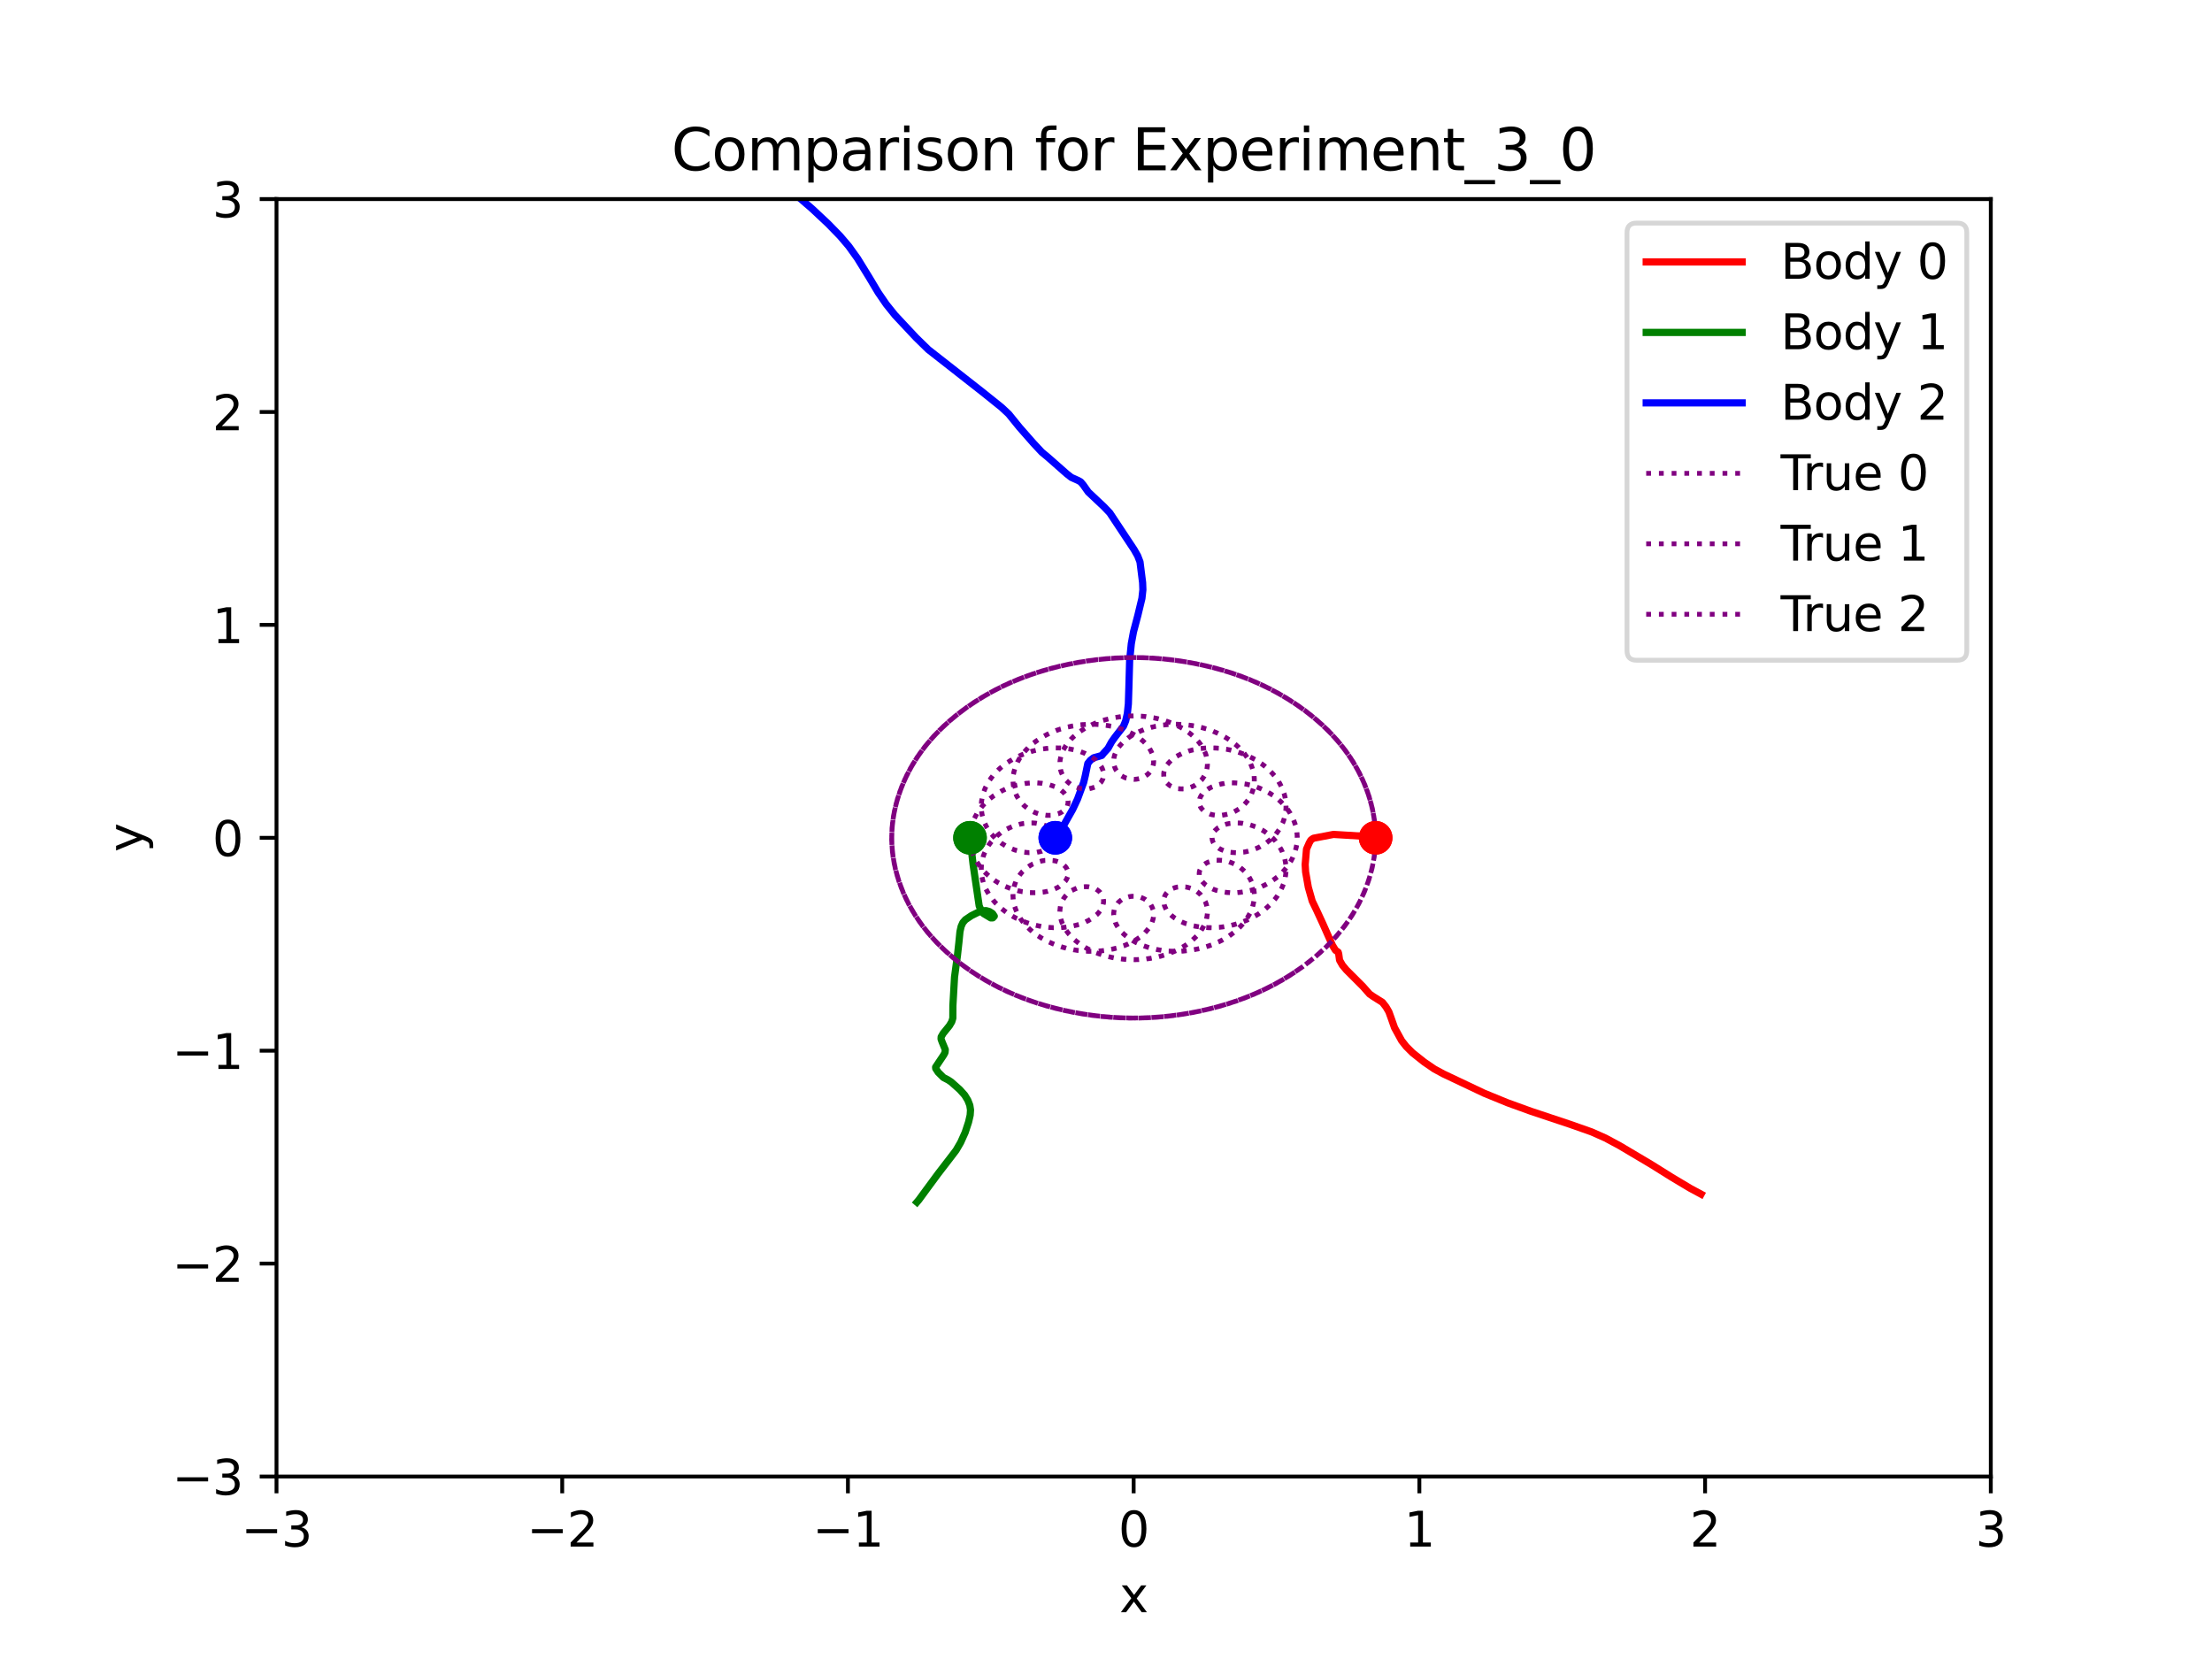 <?xml version="1.0" encoding="utf-8" standalone="no"?>
<!DOCTYPE svg PUBLIC "-//W3C//DTD SVG 1.1//EN"
  "http://www.w3.org/Graphics/SVG/1.1/DTD/svg11.dtd">
<svg xmlns:xlink="http://www.w3.org/1999/xlink" width="460.8pt" height="345.6pt" viewBox="0 0 460.8 345.6" xmlns="http://www.w3.org/2000/svg" version="1.1">
 <defs>
  <style type="text/css">*{stroke-linejoin: round; stroke-linecap: butt}</style>
 </defs>
 <g id="figure_1">
  <g id="patch_1">
   <path d="M 0 345.6 
L 460.8 345.6 
L 460.8 0 
L 0 0 
z
" style="fill: #ffffff"/>
  </g>
  <g id="axes_1">
   <g id="patch_2">
    <path d="M 57.6 307.584 
L 414.72 307.584 
L 414.72 41.472 
L 57.6 41.472 
z
" style="fill: #ffffff"/>
   </g>
   <g id="matplotlib.axis_1">
    <g id="xtick_1">
     <g id="line2d_1">
      <defs>
       <path id="m5c8dd40231" d="M 0 0 
L 0 3.5 
" style="stroke: #000000; stroke-width: 0.8"/>
      </defs>
      <g>
       <use xlink:href="#m5c8dd40231" x="57.6" y="307.584" style="stroke: #000000; stroke-width: 0.8"/>
      </g>
     </g>
     <g id="text_1">
      <!-- −3 -->
      <g transform="translate(50.229 322.182) scale(0.1 -0.1)">
       <defs>
        <path id="DejaVuSans-2212" d="M 678 2272 
L 4684 2272 
L 4684 1741 
L 678 1741 
L 678 2272 
z
" transform="scale(0.016)"/>
        <path id="DejaVuSans-33" d="M 2597 2516 
Q 3050 2419 3304 2112 
Q 3559 1806 3559 1356 
Q 3559 666 3084 287 
Q 2609 -91 1734 -91 
Q 1441 -91 1130 -33 
Q 819 25 488 141 
L 488 750 
Q 750 597 1062 519 
Q 1375 441 1716 441 
Q 2309 441 2620 675 
Q 2931 909 2931 1356 
Q 2931 1769 2642 2001 
Q 2353 2234 1838 2234 
L 1294 2234 
L 1294 2753 
L 1863 2753 
Q 2328 2753 2575 2939 
Q 2822 3125 2822 3475 
Q 2822 3834 2567 4026 
Q 2313 4219 1838 4219 
Q 1578 4219 1281 4162 
Q 984 4106 628 3988 
L 628 4550 
Q 988 4650 1302 4700 
Q 1616 4750 1894 4750 
Q 2613 4750 3031 4423 
Q 3450 4097 3450 3541 
Q 3450 3153 3228 2886 
Q 3006 2619 2597 2516 
z
" transform="scale(0.016)"/>
       </defs>
       <use xlink:href="#DejaVuSans-2212"/>
       <use xlink:href="#DejaVuSans-33" x="83.789"/>
      </g>
     </g>
    </g>
    <g id="xtick_2">
     <g id="line2d_2">
      <g>
       <use xlink:href="#m5c8dd40231" x="117.12" y="307.584" style="stroke: #000000; stroke-width: 0.8"/>
      </g>
     </g>
     <g id="text_2">
      <!-- −2 -->
      <g transform="translate(109.749 322.182) scale(0.1 -0.1)">
       <defs>
        <path id="DejaVuSans-32" d="M 1228 531 
L 3431 531 
L 3431 0 
L 469 0 
L 469 531 
Q 828 903 1448 1529 
Q 2069 2156 2228 2338 
Q 2531 2678 2651 2914 
Q 2772 3150 2772 3378 
Q 2772 3750 2511 3984 
Q 2250 4219 1831 4219 
Q 1534 4219 1204 4116 
Q 875 4013 500 3803 
L 500 4441 
Q 881 4594 1212 4672 
Q 1544 4750 1819 4750 
Q 2544 4750 2975 4387 
Q 3406 4025 3406 3419 
Q 3406 3131 3298 2873 
Q 3191 2616 2906 2266 
Q 2828 2175 2409 1742 
Q 1991 1309 1228 531 
z
" transform="scale(0.016)"/>
       </defs>
       <use xlink:href="#DejaVuSans-2212"/>
       <use xlink:href="#DejaVuSans-32" x="83.789"/>
      </g>
     </g>
    </g>
    <g id="xtick_3">
     <g id="line2d_3">
      <g>
       <use xlink:href="#m5c8dd40231" x="176.64" y="307.584" style="stroke: #000000; stroke-width: 0.8"/>
      </g>
     </g>
     <g id="text_3">
      <!-- −1 -->
      <g transform="translate(169.269 322.182) scale(0.1 -0.1)">
       <defs>
        <path id="DejaVuSans-31" d="M 794 531 
L 1825 531 
L 1825 4091 
L 703 3866 
L 703 4441 
L 1819 4666 
L 2450 4666 
L 2450 531 
L 3481 531 
L 3481 0 
L 794 0 
L 794 531 
z
" transform="scale(0.016)"/>
       </defs>
       <use xlink:href="#DejaVuSans-2212"/>
       <use xlink:href="#DejaVuSans-31" x="83.789"/>
      </g>
     </g>
    </g>
    <g id="xtick_4">
     <g id="line2d_4">
      <g>
       <use xlink:href="#m5c8dd40231" x="236.16" y="307.584" style="stroke: #000000; stroke-width: 0.8"/>
      </g>
     </g>
     <g id="text_4">
      <!-- 0 -->
      <g transform="translate(232.979 322.182) scale(0.1 -0.1)">
       <defs>
        <path id="DejaVuSans-30" d="M 2034 4250 
Q 1547 4250 1301 3770 
Q 1056 3291 1056 2328 
Q 1056 1369 1301 889 
Q 1547 409 2034 409 
Q 2525 409 2770 889 
Q 3016 1369 3016 2328 
Q 3016 3291 2770 3770 
Q 2525 4250 2034 4250 
z
M 2034 4750 
Q 2819 4750 3233 4129 
Q 3647 3509 3647 2328 
Q 3647 1150 3233 529 
Q 2819 -91 2034 -91 
Q 1250 -91 836 529 
Q 422 1150 422 2328 
Q 422 3509 836 4129 
Q 1250 4750 2034 4750 
z
" transform="scale(0.016)"/>
       </defs>
       <use xlink:href="#DejaVuSans-30"/>
      </g>
     </g>
    </g>
    <g id="xtick_5">
     <g id="line2d_5">
      <g>
       <use xlink:href="#m5c8dd40231" x="295.68" y="307.584" style="stroke: #000000; stroke-width: 0.8"/>
      </g>
     </g>
     <g id="text_5">
      <!-- 1 -->
      <g transform="translate(292.499 322.182) scale(0.1 -0.1)">
       <use xlink:href="#DejaVuSans-31"/>
      </g>
     </g>
    </g>
    <g id="xtick_6">
     <g id="line2d_6">
      <g>
       <use xlink:href="#m5c8dd40231" x="355.2" y="307.584" style="stroke: #000000; stroke-width: 0.8"/>
      </g>
     </g>
     <g id="text_6">
      <!-- 2 -->
      <g transform="translate(352.019 322.182) scale(0.1 -0.1)">
       <use xlink:href="#DejaVuSans-32"/>
      </g>
     </g>
    </g>
    <g id="xtick_7">
     <g id="line2d_7">
      <g>
       <use xlink:href="#m5c8dd40231" x="414.72" y="307.584" style="stroke: #000000; stroke-width: 0.8"/>
      </g>
     </g>
     <g id="text_7">
      <!-- 3 -->
      <g transform="translate(411.539 322.182) scale(0.1 -0.1)">
       <use xlink:href="#DejaVuSans-33"/>
      </g>
     </g>
    </g>
    <g id="text_8">
     <!-- x -->
     <g transform="translate(233.201 335.861) scale(0.1 -0.1)">
      <defs>
       <path id="DejaVuSans-78" d="M 3513 3500 
L 2247 1797 
L 3578 0 
L 2900 0 
L 1881 1375 
L 863 0 
L 184 0 
L 1544 1831 
L 300 3500 
L 978 3500 
L 1906 2253 
L 2834 3500 
L 3513 3500 
z
" transform="scale(0.016)"/>
      </defs>
      <use xlink:href="#DejaVuSans-78"/>
     </g>
    </g>
   </g>
   <g id="matplotlib.axis_2">
    <g id="ytick_1">
     <g id="line2d_8">
      <defs>
       <path id="me9597b766d" d="M 0 0 
L -3.5 0 
" style="stroke: #000000; stroke-width: 0.8"/>
      </defs>
      <g>
       <use xlink:href="#me9597b766d" x="57.6" y="307.584" style="stroke: #000000; stroke-width: 0.8"/>
      </g>
     </g>
     <g id="text_9">
      <!-- −3 -->
      <g transform="translate(35.858 311.383) scale(0.1 -0.1)">
       <use xlink:href="#DejaVuSans-2212"/>
       <use xlink:href="#DejaVuSans-33" x="83.789"/>
      </g>
     </g>
    </g>
    <g id="ytick_2">
     <g id="line2d_9">
      <g>
       <use xlink:href="#me9597b766d" x="57.6" y="263.232" style="stroke: #000000; stroke-width: 0.8"/>
      </g>
     </g>
     <g id="text_10">
      <!-- −2 -->
      <g transform="translate(35.858 267.031) scale(0.1 -0.1)">
       <use xlink:href="#DejaVuSans-2212"/>
       <use xlink:href="#DejaVuSans-32" x="83.789"/>
      </g>
     </g>
    </g>
    <g id="ytick_3">
     <g id="line2d_10">
      <g>
       <use xlink:href="#me9597b766d" x="57.6" y="218.88" style="stroke: #000000; stroke-width: 0.8"/>
      </g>
     </g>
     <g id="text_11">
      <!-- −1 -->
      <g transform="translate(35.858 222.679) scale(0.1 -0.1)">
       <use xlink:href="#DejaVuSans-2212"/>
       <use xlink:href="#DejaVuSans-31" x="83.789"/>
      </g>
     </g>
    </g>
    <g id="ytick_4">
     <g id="line2d_11">
      <g>
       <use xlink:href="#me9597b766d" x="57.6" y="174.528" style="stroke: #000000; stroke-width: 0.8"/>
      </g>
     </g>
     <g id="text_12">
      <!-- 0 -->
      <g transform="translate(44.237 178.327) scale(0.1 -0.1)">
       <use xlink:href="#DejaVuSans-30"/>
      </g>
     </g>
    </g>
    <g id="ytick_5">
     <g id="line2d_12">
      <g>
       <use xlink:href="#me9597b766d" x="57.6" y="130.176" style="stroke: #000000; stroke-width: 0.8"/>
      </g>
     </g>
     <g id="text_13">
      <!-- 1 -->
      <g transform="translate(44.237 133.975) scale(0.1 -0.1)">
       <use xlink:href="#DejaVuSans-31"/>
      </g>
     </g>
    </g>
    <g id="ytick_6">
     <g id="line2d_13">
      <g>
       <use xlink:href="#me9597b766d" x="57.6" y="85.824" style="stroke: #000000; stroke-width: 0.8"/>
      </g>
     </g>
     <g id="text_14">
      <!-- 2 -->
      <g transform="translate(44.237 89.623) scale(0.1 -0.1)">
       <use xlink:href="#DejaVuSans-32"/>
      </g>
     </g>
    </g>
    <g id="ytick_7">
     <g id="line2d_14">
      <g>
       <use xlink:href="#me9597b766d" x="57.6" y="41.472" style="stroke: #000000; stroke-width: 0.8"/>
      </g>
     </g>
     <g id="text_15">
      <!-- 3 -->
      <g transform="translate(44.237 45.271) scale(0.1 -0.1)">
       <use xlink:href="#DejaVuSans-33"/>
      </g>
     </g>
    </g>
    <g id="text_16">
     <!-- y -->
     <g transform="translate(29.778 177.487) rotate(-90) scale(0.1 -0.1)">
      <defs>
       <path id="DejaVuSans-79" d="M 2059 -325 
Q 1816 -950 1584 -1140 
Q 1353 -1331 966 -1331 
L 506 -1331 
L 506 -850 
L 844 -850 
Q 1081 -850 1212 -737 
Q 1344 -625 1503 -206 
L 1606 56 
L 191 3500 
L 800 3500 
L 1894 763 
L 2988 3500 
L 3597 3500 
L 2059 -325 
z
" transform="scale(0.016)"/>
      </defs>
      <use xlink:href="#DejaVuSans-79"/>
     </g>
    </g>
   </g>
   <g id="line2d_15">
    <path d="M 286.571 174.528 
L 283.871 174.192 
L 277.783 173.824 
L 273.605 174.624 
L 273.083 174.992 
L 272.747 175.572 
L 272.169 176.888 
L 272.105 177.631 
L 271.891 180.104 
L 271.983 181.638 
L 272.548 184.846 
L 273.356 187.704 
L 274.204 189.463 
L 275.574 192.431 
L 277.564 196.913 
L 278.201 197.953 
L 278.764 198.346 
L 278.869 198.678 
L 279.054 200.018 
L 279.654 201.071 
L 280.468 202.047 
L 283.918 205.499 
L 285.305 207.07 
L 286.052 207.588 
L 287.986 208.806 
L 288.732 209.76 
L 289.326 210.776 
L 289.775 212.009 
L 290.505 214.085 
L 291.987 216.789 
L 292.953 218.016 
L 294.261 219.319 
L 296.67 221.237 
L 298.795 222.692 
L 300.69 223.716 
L 309.162 227.731 
L 314.069 229.738 
L 318.916 231.495 
L 327.063 234.212 
L 331.552 235.793 
L 334.445 237.078 
L 337.399 238.669 
L 344.034 242.605 
L 348.219 245.224 
L 352.079 247.533 
L 354.366 248.767 
L 354.366 248.767 
" clip-path="url(#pc20ed8643c)" style="fill: none; stroke: #ff0000; stroke-width: 1.5; stroke-linecap: square"/>
   </g>
   <g id="line2d_16">
    <defs>
     <path id="m010fd46a59" d="M 0 3 
C 0.796 3 1.559 2.684 2.121 2.121 
C 2.684 1.559 3 0.796 3 0 
C 3 -0.796 2.684 -1.559 2.121 -2.121 
C 1.559 -2.684 0.796 -3 0 -3 
C -0.796 -3 -1.559 -2.684 -2.121 -2.121 
C -2.684 -1.559 -3 -0.796 -3 0 
C -3 0.796 -2.684 1.559 -2.121 2.121 
C -1.559 2.684 -0.796 3 0 3 
z
" style="stroke: #ff0000"/>
    </defs>
    <g clip-path="url(#pc20ed8643c)">
     <use xlink:href="#m010fd46a59" x="286.571" y="174.528" style="fill: #ff0000; stroke: #ff0000"/>
    </g>
   </g>
   <g id="line2d_17">
    <path d="M 202.072 174.528 
L 202.709 180.066 
L 203.978 188.708 
L 204.476 189.841 
L 204.892 190.311 
L 206.395 191.215 
L 206.812 191.207 
L 207.131 190.86 
L 206.762 190.303 
L 206.12 189.896 
L 205.41 189.697 
L 204.735 189.73 
L 203.741 190.062 
L 202.356 190.75 
L 201.113 191.588 
L 200.577 192.199 
L 200.225 192.983 
L 199.978 194.084 
L 199.755 196.328 
L 199.459 199.005 
L 198.847 203.539 
L 198.505 209.495 
L 198.491 212.113 
L 198.27 212.849 
L 197.775 213.679 
L 196.474 215.284 
L 196.06 216.002 
L 196.036 216.445 
L 196.257 217.053 
L 196.921 218.66 
L 196.866 219.253 
L 196.609 219.747 
L 194.906 222.299 
L 194.928 222.589 
L 195.441 223.374 
L 196.525 224.456 
L 197.472 224.948 
L 198.15 225.394 
L 199.926 226.977 
L 200.966 228.131 
L 201.613 229.189 
L 202.026 230.246 
L 202.176 231.224 
L 202.104 232.301 
L 201.773 233.741 
L 201.063 235.9 
L 200.116 238.004 
L 199.185 239.602 
L 198.006 241.156 
L 195.439 244.488 
L 192.935 247.884 
L 191.386 249.996 
L 191.014 250.431 
L 191.014 250.431 
" clip-path="url(#pc20ed8643c)" style="fill: none; stroke: #008000; stroke-width: 1.5; stroke-linecap: square"/>
   </g>
   <g id="line2d_18">
    <defs>
     <path id="m6cb115caeb" d="M 0 3 
C 0.796 3 1.559 2.684 2.121 2.121 
C 2.684 1.559 3 0.796 3 0 
C 3 -0.796 2.684 -1.559 2.121 -2.121 
C 1.559 -2.684 0.796 -3 0 -3 
C -0.796 -3 -1.559 -2.684 -2.121 -2.121 
C -2.684 -1.559 -3 -0.796 -3 0 
C -3 0.796 -2.684 1.559 -2.121 2.121 
C -1.559 2.684 -0.796 3 0 3 
z
" style="stroke: #008000"/>
    </defs>
    <g clip-path="url(#pc20ed8643c)">
     <use xlink:href="#m6cb115caeb" x="202.072" y="174.528" style="fill: #008000; stroke: #008000"/>
    </g>
   </g>
   <g id="line2d_19">
    <path d="M 219.837 174.528 
L 221.717 171.703 
L 223.451 168.633 
L 224.464 166.474 
L 225.749 162.985 
L 226.087 161.569 
L 226.614 159.039 
L 227.151 158.373 
L 227.827 157.858 
L 228.956 157.549 
L 229.537 157.368 
L 229.868 156.947 
L 230.824 155.899 
L 231.551 154.573 
L 232.266 153.559 
L 234.042 151.274 
L 234.495 150.177 
L 234.844 148.666 
L 235.058 146.654 
L 235.163 143.305 
L 235.326 137.557 
L 235.67 134.103 
L 236.124 131.636 
L 237.023 128.234 
L 237.884 124.654 
L 238.082 122.859 
L 238.026 121.375 
L 237.482 117.051 
L 236.997 115.795 
L 236.248 114.48 
L 231.187 106.837 
L 229.977 105.571 
L 226.7 102.487 
L 225.644 100.991 
L 225.134 100.395 
L 224.587 100.084 
L 223.175 99.452 
L 222.231 98.713 
L 218.349 95.292 
L 217.023 94.19 
L 215.294 92.339 
L 212.37 89.009 
L 210.133 86.249 
L 208.63 84.848 
L 204.541 81.567 
L 193.375 72.817 
L 190.828 70.33 
L 186.44 65.644 
L 184.633 63.395 
L 182.954 60.948 
L 181.062 57.777 
L 178.624 53.821 
L 176.798 51.275 
L 174.981 49.145 
L 172.492 46.592 
L 169.196 43.505 
L 167.032 41.632 
L 167.032 41.632 
" clip-path="url(#pc20ed8643c)" style="fill: none; stroke: #0000ff; stroke-width: 1.5; stroke-linecap: square"/>
   </g>
   <g id="line2d_20">
    <defs>
     <path id="ma3abbc2e40" d="M 0 3 
C 0.796 3 1.559 2.684 2.121 2.121 
C 2.684 1.559 3 0.796 3 0 
C 3 -0.796 2.684 -1.559 2.121 -2.121 
C 1.559 -2.684 0.796 -3 0 -3 
C -0.796 -3 -1.559 -2.684 -2.121 -2.121 
C -2.684 -1.559 -3 -0.796 -3 0 
C -3 0.796 -2.684 1.559 -2.121 2.121 
C -1.559 2.684 -0.796 3 0 3 
z
" style="stroke: #0000ff"/>
    </defs>
    <g clip-path="url(#pc20ed8643c)">
     <use xlink:href="#ma3abbc2e40" x="219.837" y="174.528" style="fill: #0000ff; stroke: #0000ff"/>
    </g>
   </g>
   <g id="line2d_21">
    <path d="M 286.571 174.528 
L 286.46 172.078 
L 286.125 169.613 
L 285.564 167.135 
L 284.772 164.652 
L 283.756 162.196 
L 282.525 159.803 
L 281.085 157.49 
L 279.434 155.259 
L 277.556 153.097 
L 275.43 150.993 
L 273.056 148.957 
L 270.451 147.017 
L 267.651 145.209 
L 264.691 143.563 
L 261.584 142.091 
L 258.321 140.791 
L 254.875 139.66 
L 251.25 138.704 
L 247.482 137.941 
L 243.645 137.391 
L 239.806 137.065 
L 235.992 136.964 
L 232.179 137.085 
L 228.354 137.429 
L 224.527 137.996 
L 220.749 138.78 
L 217.104 139.761 
L 213.637 140.924 
L 210.362 142.255 
L 207.258 143.756 
L 204.303 145.431 
L 201.507 147.271 
L 198.906 149.246 
L 196.534 151.325 
L 194.421 153.469 
L 192.56 155.671 
L 190.938 157.934 
L 189.533 160.275 
L 188.339 162.694 
L 187.364 165.169 
L 186.615 167.673 
L 186.1 170.17 
L 185.815 172.642 
L 185.755 175.097 
L 185.918 177.551 
L 186.305 180.017 
L 186.92 182.498 
L 187.763 184.977 
L 188.83 187.42 
L 190.111 189.798 
L 191.6 192.093 
L 193.303 194.306 
L 195.236 196.453 
L 197.419 198.543 
L 199.85 200.56 
L 202.507 202.474 
L 205.347 204.246 
L 208.343 205.853 
L 211.484 207.284 
L 214.789 208.545 
L 218.279 209.637 
L 221.946 210.55 
L 225.736 211.264 
L 229.579 211.762 
L 233.412 212.035 
L 237.227 212.084 
L 241.043 211.91 
L 244.873 211.513 
L 248.698 210.893 
L 252.451 210.06 
L 256.059 209.034 
L 259.479 207.831 
L 262.71 206.46 
L 265.779 204.917 
L 268.699 203.2 
L 271.454 201.325 
L 274.005 199.32 
L 276.316 197.223 
L 278.368 195.064 
L 280.168 192.85 
L 281.739 190.567 
L 283.093 188.208 
L 284.235 185.775 
L 285.157 183.288 
L 285.849 180.785 
L 286.309 178.292 
L 286.54 175.822 
L 286.547 173.371 
L 286.33 170.914 
L 285.888 168.443 
L 285.218 165.96 
L 284.32 163.488 
L 283.201 161.057 
L 281.871 158.701 
L 280.331 156.426 
L 278.576 154.23 
L 276.583 152.096 
L 274.341 150.022 
L 271.855 148.029 
L 269.152 146.145 
L 266.272 144.411 
L 263.244 142.847 
L 260.07 141.458 
L 256.723 140.238 
L 253.188 139.187 
L 249.489 138.319 
L 245.682 137.655 
L 241.842 137.21 
L 238.017 136.99 
L 234.207 136.993 
L 230.388 137.218 
L 226.555 137.667 
L 222.744 138.337 
L 219.018 139.217 
L 215.453 140.285 
L 212.079 141.527 
L 208.887 142.938 
L 205.853 144.52 
L 202.971 146.274 
L 200.258 148.184 
L 197.76 150.212 
L 195.508 152.326 
L 193.515 154.498 
L 191.768 156.729 
L 190.249 159.028 
L 188.943 161.407 
L 187.852 163.854 
L 186.982 166.347 
L 186.343 168.853 
L 185.937 171.34 
L 185.758 173.803 
L 185.804 176.254 
L 186.072 178.713 
L 186.567 181.189 
L 187.291 183.673 
L 188.241 186.14 
L 189.411 188.556 
L 190.79 190.895 
L 192.38 193.151 
L 194.191 195.333 
L 196.242 197.454 
L 198.543 199.511 
L 201.085 201.484 
L 203.835 203.335 
L 206.753 205.032 
L 209.817 206.555 
L 213.03 207.903 
L 216.417 209.083 
L 219.995 210.092 
L 223.727 210.913 
L 227.549 211.527 
L 231.391 211.919 
L 235.214 212.086 
L 239.023 212.03 
L 242.843 211.751 
L 246.678 211.249 
L 250.479 210.527 
L 254.171 209.6 
L 257.691 208.489 
L 261.021 207.207 
L 264.174 205.755 
L 267.17 204.132 
L 270.017 202.337 
L 272.681 200.396 
L 275.123 198.343 
L 277.312 196.217 
L 279.244 194.032 
L 280.934 191.786 
L 282.402 189.468 
L 283.656 187.073 
L 284.697 184.608 
L 285.511 182.11 
L 286.095 179.607 
L 286.447 177.125 
L 286.571 174.666 
L 286.472 172.215 
L 286.15 169.754 
L 285.601 167.275 
L 284.822 164.79 
L 283.818 162.33 
L 282.599 159.934 
L 281.171 157.617 
L 279.531 155.381 
L 277.665 153.214 
L 275.554 151.108 
L 273.195 149.068 
L 270.6 147.121 
L 267.809 145.305 
L 264.858 143.65 
L 261.759 142.167 
L 258.504 140.858 
L 255.07 139.717 
L 251.45 138.751 
L 247.693 137.978 
L 243.858 137.416 
L 240.02 137.077 
L 236.201 136.963 
L 232.388 137.072 
L 228.561 137.404 
L 224.732 137.96 
L 220.949 138.732 
L 217.292 139.705 
L 213.819 140.857 
L 210.537 142.178 
L 207.424 143.669 
L 204.461 145.335 
L 201.655 147.166 
L 199.039 149.138 
L 196.656 151.209 
L 194.528 153.351 
L 192.656 155.548 
L 191.02 157.811 
L 189.603 160.147 
L 188.397 162.563 
L 187.41 165.035 
L 186.65 167.538 
L 186.121 170.037 
L 185.824 172.513 
L 185.752 174.969 
L 185.904 177.423 
L 186.279 179.89 
L 186.883 182.372 
L 187.716 184.853 
L 188.772 187.299 
L 190.042 189.68 
L 191.52 191.979 
L 193.212 194.197 
L 195.135 196.349 
L 197.304 198.44 
L 199.722 200.461 
L 202.365 202.379 
L 205.196 204.159 
L 208.184 205.774 
L 211.318 207.215 
L 214.61 208.483 
L 218.089 209.583 
L 221.744 210.505 
L 225.531 211.231 
L 229.371 211.74 
L 233.203 212.026 
L 237.018 212.087 
L 240.829 211.926 
L 244.66 211.541 
L 248.483 210.934 
L 252.241 210.113 
L 255.861 209.096 
L 259.294 207.902 
L 262.537 206.539 
L 265.614 205.006 
L 268.539 203.301 
L 271.304 201.434 
L 273.865 199.437 
L 276.189 197.347 
L 278.256 195.19 
L 280.072 192.978 
L 281.655 190.7 
L 283.021 188.345 
L 284.175 185.915 
L 285.11 183.431 
L 285.816 180.925 
L 286.29 178.429 
L 286.533 175.96 
L 286.552 173.509 
L 286.349 171.056 
L 285.919 168.584 
L 285.262 166.099 
L 284.376 163.624 
L 283.269 161.191 
L 281.951 158.83 
L 280.423 156.551 
L 278.679 154.349 
L 276.701 152.214 
L 274.474 150.137 
L 271.999 148.136 
L 269.305 146.245 
L 266.435 144.502 
L 263.415 142.929 
L 260.249 141.53 
L 256.914 140.301 
L 253.392 139.241 
L 249.697 138.362 
L 245.894 137.686 
L 242.05 137.229 
L 238.219 136.996 
L 234.41 136.987 
L 230.596 137.2 
L 226.761 137.637 
L 222.947 138.296 
L 219.215 139.164 
L 215.639 140.224 
L 212.253 141.457 
L 209.052 142.858 
L 206.011 144.432 
L 203.12 146.177 
L 200.397 148.079 
L 197.885 150.104 
L 195.621 152.211 
L 193.614 154.382 
L 191.855 156.608 
L 190.325 158.902 
L 189.007 161.278 
L 187.904 163.722 
L 187.023 166.212 
L 186.372 168.717 
L 185.953 171.203 
L 185.762 173.67 
L 185.796 176.121 
L 186.051 178.576 
L 186.534 181.053 
L 187.246 183.539 
L 188.184 186.008 
L 189.342 188.428 
L 190.711 190.771 
L 192.289 193.031 
L 194.085 195.215 
L 196.121 197.337 
L 198.407 199.397 
L 200.935 201.374 
L 203.67 203.232 
L 206.579 204.937 
L 209.634 206.471 
L 212.838 207.83 
L 216.219 209.02 
L 219.785 210.039 
L 223.512 210.872 
L 227.33 211.498 
L 231.171 211.902 
L 234.993 212.082 
L 238.802 212.039 
L 242.623 211.773 
L 246.455 211.284 
L 250.26 210.574 
L 253.958 209.66 
L 257.49 208.559 
L 260.829 207.288 
L 263.99 205.847 
L 266.995 204.233 
L 269.852 202.448 
L 270.74 201.837 
L 270.74 201.837 
" clip-path="url(#pc20ed8643c)" style="fill: none; stroke-dasharray: 1,1.65; stroke-dashoffset: 0; stroke: #800080"/>
   </g>
   <g id="line2d_22">
    <g clip-path="url(#pc20ed8643c)">
     <use xlink:href="#m010fd46a59" x="286.571" y="174.528" style="fill: #ff0000; stroke: #ff0000"/>
    </g>
   </g>
   <g id="line2d_23">
    <path d="M 202.072 174.528 
L 202.183 175.969 
L 202.517 177.394 
L 203.073 178.783 
L 203.849 180.117 
L 204.839 181.377 
L 206.037 182.539 
L 207.423 183.574 
L 208.978 184.457 
L 210.667 185.16 
L 212.439 185.657 
L 214.24 185.933 
L 215.999 185.979 
L 217.649 185.803 
L 219.115 185.428 
L 220.345 184.89 
L 221.303 184.237 
L 221.975 183.518 
L 222.37 182.781 
L 222.511 182.06 
L 222.423 181.375 
L 222.117 180.737 
L 221.593 180.165 
L 220.852 179.69 
L 219.905 179.352 
L 218.794 179.193 
L 217.575 179.244 
L 216.319 179.518 
L 215.097 180.012 
L 213.976 180.702 
L 212.998 181.564 
L 212.199 182.562 
L 211.595 183.669 
L 211.2 184.856 
L 211.019 186.105 
L 211.057 187.389 
L 211.319 188.697 
L 211.809 190.009 
L 212.533 191.307 
L 213.495 192.569 
L 214.69 193.769 
L 216.116 194.88 
L 217.756 195.874 
L 219.586 196.721 
L 221.574 197.395 
L 223.68 197.873 
L 225.858 198.138 
L 228.045 198.182 
L 230.189 198.004 
L 232.228 197.615 
L 234.114 197.032 
L 235.789 196.285 
L 237.225 195.406 
L 238.394 194.435 
L 239.28 193.417 
L 239.891 192.384 
L 240.237 191.373 
L 240.337 190.41 
L 240.211 189.511 
L 239.873 188.692 
L 239.338 187.978 
L 238.623 187.392 
L 237.752 186.965 
L 236.765 186.729 
L 235.733 186.71 
L 234.727 186.911 
L 233.822 187.315 
L 233.067 187.891 
L 232.502 188.6 
L 232.14 189.406 
L 231.987 190.286 
L 232.053 191.223 
L 232.345 192.195 
L 232.878 193.184 
L 233.668 194.173 
L 234.717 195.124 
L 236.022 196.004 
L 237.575 196.779 
L 239.348 197.413 
L 241.301 197.873 
L 243.384 198.135 
L 245.551 198.184 
L 247.741 198.009 
L 249.89 197.616 
L 251.95 197.015 
L 253.873 196.223 
L 255.614 195.268 
L 257.15 194.174 
L 258.453 192.977 
L 259.514 191.703 
L 260.328 190.382 
L 260.893 189.045 
L 261.219 187.713 
L 261.312 186.405 
L 261.181 185.141 
L 260.833 183.933 
L 260.279 182.81 
L 259.527 181.788 
L 258.597 180.897 
L 257.511 180.165 
L 256.308 179.62 
L 255.041 179.288 
L 253.781 179.185 
L 252.606 179.309 
L 251.592 179.632 
L 250.788 180.115 
L 250.225 180.706 
L 249.903 181.357 
L 249.808 182.042 
L 249.936 182.74 
L 250.292 183.443 
L 250.894 184.128 
L 251.755 184.764 
L 252.872 185.307 
L 254.227 185.714 
L 255.779 185.946 
L 257.472 185.974 
L 259.241 185.781 
L 261.023 185.363 
L 262.749 184.731 
L 264.37 183.902 
L 265.832 182.907 
L 267.111 181.77 
L 268.182 180.523 
L 269.033 179.196 
L 269.66 177.813 
L 270.061 176.393 
L 270.239 174.956 
L 270.193 173.512 
L 269.926 172.086 
L 269.437 170.687 
L 268.728 169.333 
L 267.8 168.047 
L 266.666 166.855 
L 265.33 165.777 
L 263.824 164.846 
L 262.172 164.087 
L 260.416 163.525 
L 258.622 163.182 
L 256.845 163.067 
L 255.159 163.176 
L 253.627 163.495 
L 252.321 163.988 
L 251.277 164.612 
L 250.519 165.315 
L 250.043 166.049 
L 249.826 166.778 
L 249.847 167.477 
L 250.087 168.13 
L 250.544 168.724 
L 251.219 169.233 
L 252.103 169.617 
L 253.171 169.835 
L 254.367 169.851 
L 255.623 169.644 
L 256.864 169.215 
L 258.023 168.579 
L 259.049 167.763 
L 259.905 166.801 
L 260.567 165.726 
L 261.024 164.562 
L 261.27 163.329 
L 261.297 162.051 
L 261.103 160.75 
L 260.681 159.437 
L 260.025 158.13 
L 259.136 156.856 
L 258.011 155.638 
L 256.654 154.497 
L 255.077 153.466 
L 253.302 152.572 
L 251.358 151.844 
L 249.284 151.306 
L 247.124 150.975 
L 244.938 150.864 
L 242.769 150.975 
L 240.691 151.303 
L 238.751 151.831 
L 237.004 152.535 
L 235.49 153.38 
L 234.244 154.325 
L 233.275 155.332 
L 232.582 156.365 
L 232.16 157.385 
L 231.988 158.366 
L 232.05 159.29 
L 232.327 160.133 
L 232.806 160.881 
L 233.472 161.509 
L 234.305 161.987 
L 235.262 162.28 
L 236.289 162.363 
L 237.309 162.225 
L 238.253 161.876 
L 239.053 161.347 
L 239.675 160.673 
L 240.098 159.89 
L 240.311 159.029 
L 240.309 158.107 
L 240.082 157.142 
L 239.617 156.152 
L 238.901 155.159 
L 237.926 154.195 
L 236.693 153.292 
L 235.21 152.484 
L 233.501 151.808 
L 231.593 151.295 
L 229.542 150.974 
L 227.394 150.864 
L 225.209 150.974 
L 223.038 151.305 
L 220.944 151.85 
L 218.982 152.588 
L 217.185 153.499 
L 215.591 154.553 
L 214.219 155.724 
L 213.09 156.975 
L 212.206 158.282 
L 211.569 159.613 
L 211.174 160.947 
L 211.012 162.265 
L 211.077 163.547 
L 211.362 164.774 
L 211.856 165.924 
L 212.55 166.977 
L 213.432 167.911 
L 214.479 168.696 
L 215.651 169.298 
L 216.907 169.695 
L 218.175 169.864 
L 219.381 169.806 
L 220.451 169.537 
L 221.321 169.096 
L 221.953 168.534 
L 222.346 167.898 
L 222.507 167.222 
L 222.446 166.527 
L 222.16 165.823 
L 221.633 165.129 
L 220.85 164.475 
L 219.81 163.9 
L 218.521 163.447 
L 217.018 163.158 
L 215.36 163.068 
L 213.602 163.195 
L 211.815 163.548 
L 210.069 164.118 
L 208.413 164.891 
L 206.899 165.842 
L 205.561 166.942 
L 204.429 168.157 
L 203.51 169.468 
L 202.819 170.837 
L 202.352 172.25 
L 202.109 173.688 
L 202.091 175.133 
L 202.295 176.566 
L 202.72 177.973 
L 203.367 179.341 
L 204.229 180.644 
L 205.305 181.867 
L 206.583 182.98 
L 208.046 183.958 
L 209.658 184.769 
L 211.386 185.389 
L 213.176 185.797 
L 214.965 185.979 
L 216.688 185.934 
L 218.272 185.673 
L 219.647 185.226 
L 220.768 184.636 
L 221.609 183.951 
L 222.168 183.219 
L 222.457 182.485 
L 222.502 181.776 
L 222.324 181.108 
L 221.929 180.493 
L 221.314 179.956 
L 220.488 179.533 
L 219.469 179.263 
L 218.304 179.187 
L 217.057 179.33 
L 215.804 179.697 
L 214.617 180.275 
L 213.551 181.041 
L 212.642 181.965 
L 211.922 183.013 
L 211.404 184.158 
L 211.097 185.375 
L 211.008 186.644 
L 211.141 187.944 
L 211.5 189.257 
L 212.088 190.563 
L 212.914 191.851 
L 213.977 193.091 
L 215.27 194.255 
L 216.787 195.319 
L 218.509 196.252 
L 220.408 197.028 
L 222.449 197.621 
L 224.588 198.011 
L 226.778 198.184 
L 228.955 198.134 
L 231.066 197.865 
L 233.051 197.389 
L 234.855 196.732 
L 236.435 195.923 
L 237.757 195.001 
L 238.804 194.007 
L 239.574 192.977 
L 240.069 191.951 
L 240.308 190.955 
L 240.309 190.014 
L 240.09 189.146 
L 239.665 188.37 
L 239.05 187.707 
L 238.262 187.185 
L 237.333 186.837 
L 236.319 186.694 
L 235.286 186.771 
L 234.314 187.065 
L 233.469 187.549 
L 232.795 188.188 
L 232.318 188.942 
L 232.047 189.784 
L 231.988 190.689 
L 232.152 191.645 
L 232.549 192.628 
L 233.195 193.623 
L 234.096 194.597 
L 235.257 195.52 
L 236.67 196.357 
L 238.323 197.075 
L 240.174 197.635 
L 242.189 198.012 
L 244.315 198.183 
L 246.492 198.136 
L 248.669 197.867 
L 250.784 197.384 
L 252.79 196.699 
L 254.642 195.833 
L 256.298 194.816 
L 257.731 193.678 
L 258.932 192.446 
L 259.888 191.149 
L 260.596 189.819 
L 261.061 188.478 
L 261.286 187.152 
L 261.283 185.863 
L 261.06 184.621 
L 260.624 183.447 
L 259.984 182.364 
L 259.155 181.394 
L 258.153 180.565 
L 257.009 179.908 
L 255.773 179.451 
L 254.503 179.216 
L 253.272 179.211 
L 252.155 179.423 
L 251.224 179.82 
L 250.521 180.354 
L 250.061 180.974 
L 249.836 181.642 
L 249.835 182.336 
L 250.058 183.039 
L 250.516 183.737 
L 251.226 184.406 
L 252.199 185.008 
L 253.418 185.498 
L 254.866 185.836 
L 256.488 185.985 
L 258.223 185.919 
L 260.011 185.628 
L 261.782 185.114 
L 263.466 184.395 
L 265.02 183.493 
L 266.407 182.433 
L 267.599 181.244 
L 268.578 179.958 
L 269.335 178.597 
L 269.864 177.192 
L 270.167 175.762 
L 270.246 174.319 
L 270.102 172.88 
L 269.737 171.462 
L 269.151 170.082 
L 268.347 168.76 
L 267.326 167.51 
L 266.098 166.362 
L 264.685 165.346 
L 263.107 164.487 
L 261.401 163.811 
L 259.62 163.345 
L 257.824 163.103 
L 256.08 163.088 
L 254.452 163.294 
L 253.014 163.696 
L 251.819 164.254 
L 250.902 164.92 
L 250.271 165.644 
L 249.914 166.381 
L 249.808 167.098 
L 249.928 167.777 
L 250.267 168.409 
L 250.824 168.968 
L 251.595 169.425 
L 252.57 169.74 
L 253.704 169.869 
L 254.937 169.785 
L 256.193 169.476 
L 257.402 168.951 
L 258.507 168.229 
L 259.459 167.345 
L 260.228 166.329 
L 260.799 165.209 
L 261.163 164.008 
L 261.309 162.755 
L 261.237 161.464 
L 260.94 160.155 
L 260.414 158.844 
L 259.654 157.552 
L 258.658 156.299 
L 257.43 155.114 
L 255.975 154.02 
L 254.309 153.048 
L 252.457 152.227 
L 250.454 151.581 
L 248.339 151.133 
L 246.16 150.898 
L 243.979 150.885 
L 241.847 151.092 
L 239.819 151.511 
L 237.959 152.12 
L 236.314 152.887 
L 234.913 153.782 
L 233.786 154.76 
L 232.937 155.784 
L 232.365 156.814 
L 232.055 157.822 
L 231.988 158.779 
L 232.145 159.666 
L 232.511 160.471 
L 233.073 161.17 
L 233.813 161.736 
L 234.704 162.137 
L 235.699 162.343 
L 236.736 162.33 
L 237.733 162.098 
L 238.622 161.665 
L 239.35 161.066 
L 239.886 160.341 
L 240.216 159.524 
L 240.337 158.633 
L 240.238 157.689 
L 239.91 156.714 
L 239.338 155.721 
L 238.512 154.738 
L 237.427 153.797 
L 236.08 152.928 
L 234.495 152.173 
L 232.695 151.564 
L 230.721 151.131 
L 228.622 150.9 
L 226.447 150.884 
L 224.267 151.09 
L 222.125 151.514 
L 220.079 152.146 
L 218.185 152.961 
L 216.47 153.939 
L 214.97 155.046 
L 213.7 156.258 
L 212.677 157.536 
L 211.901 158.855 
L 211.368 160.194 
L 211.075 161.525 
L 211.013 162.827 
L 211.173 164.083 
L 211.549 165.278 
L 212.132 166.392 
L 212.911 167.399 
L 213.865 168.27 
L 214.97 168.979 
L 216.187 169.496 
L 217.454 169.796 
L 218.706 169.867 
L 219.865 169.714 
L 220.855 169.364 
L 221.626 168.862 
L 222.154 168.263 
L 222.444 167.605 
L 222.507 166.916 
L 222.347 166.213 
L 221.955 165.51 
L 221.315 164.83 
L 220.415 164.205 
L 219.26 163.679 
L 217.871 163.295 
L 216.288 163.091 
L 214.579 163.097 
L 212.802 163.325 
L 211.028 163.776 
L 209.31 164.442 
L 207.712 165.299 
L 206.271 166.322 
L 205.026 167.476 
L 203.989 168.736 
L 203.171 170.079 
L 202.579 171.474 
L 202.214 172.901 
L 202.073 174.341 
L 202.156 175.783 
L 202.46 177.204 
L 202.984 178.594 
L 203.726 179.934 
L 204.685 181.203 
L 205.852 182.379 
L 207.211 183.433 
L 208.742 184.339 
L 210.414 185.069 
L 212.174 185.597 
L 213.973 185.906 
L 215.745 185.987 
L 217.416 185.842 
L 218.912 185.495 
L 220.181 184.978 
L 221.181 184.337 
L 221.895 183.626 
L 222.329 182.89 
L 222.506 182.164 
L 222.449 181.47 
L 222.173 180.823 
L 221.68 180.241 
L 220.969 179.75 
L 220.049 179.39 
L 218.955 179.203 
L 217.746 179.224 
L 216.486 179.468 
L 215.258 179.933 
L 214.119 180.599 
L 213.118 181.441 
L 212.293 182.424 
L 211.664 183.515 
L 211.24 184.695 
L 211.031 185.934 
L 211.04 187.22 
L 211.272 188.525 
L 211.732 189.838 
L 212.426 191.14 
L 213.353 192.404 
L 214.519 193.615 
L 215.91 194.736 
L 217.517 195.745 
L 219.318 196.612 
L 221.28 197.309 
L 223.366 197.815 
L 225.53 198.113 
L 227.723 198.19 
L 229.879 198.044 
L 231.938 197.685 
L 233.85 197.128 
L 235.565 196.4 
L 237.036 195.539 
L 238.242 194.58 
L 239.171 193.564 
L 239.82 192.533 
L 240.203 191.515 
L 240.337 190.541 
L 240.241 189.632 
L 239.934 188.803 
L 239.427 188.074 
L 238.734 187.465 
L 237.879 187.013 
L 236.906 186.749 
L 235.876 186.7 
L 234.862 186.871 
L 233.938 187.248 
L 233.163 187.801 
L 232.569 188.493 
L 232.178 189.289 
L 231.996 190.162 
L 232.031 191.092 
L 232.292 192.061 
L 232.792 193.051 
L 233.545 194.039 
L 234.56 194.999 
L 235.835 195.892 
L 237.359 196.685 
L 239.106 197.34 
L 241.039 197.824 
L 243.108 198.113 
L 245.267 198.19 
L 247.456 198.045 
L 249.611 197.68 
L 251.682 197.106 
L 253.624 196.34 
L 255.388 195.407 
L 256.951 194.332 
L 258.284 193.15 
L 259.379 191.887 
L 260.227 190.573 
L 260.827 189.238 
L 261.186 187.905 
L 261.312 186.592 
L 261.213 185.319 
L 260.897 184.105 
L 260.371 182.965 
L 259.647 181.928 
L 258.738 181.014 
L 257.673 180.258 
L 256.485 179.685 
L 255.225 179.322 
L 253.958 179.186 
L 252.767 179.278 
L 251.725 179.575 
L 250.889 180.038 
L 250.292 180.615 
L 249.935 181.26 
L 249.808 181.942 
L 249.904 182.64 
L 250.228 183.345 
L 250.794 184.034 
L 251.619 184.679 
L 252.699 185.237 
L 254.026 185.667 
L 255.556 185.926 
L 257.233 185.983 
L 259.002 185.82 
L 260.783 185.433 
L 262.523 184.827 
L 264.157 184.025 
L 265.644 183.05 
L 266.951 181.93 
L 268.053 180.693 
L 268.935 179.373 
L 269.593 177.991 
L 270.024 176.57 
L 270.229 175.128 
L 270.21 173.683 
L 269.969 172.253 
L 269.506 170.848 
L 268.824 169.492 
L 267.925 168.2 
L 266.812 166.992 
L 265.501 165.9 
L 264.009 164.947 
L 262.375 164.168 
L 260.632 163.582 
L 258.835 163.211 
L 257.049 163.069 
L 255.348 163.153 
L 253.795 163.448 
L 252.458 163.924 
L 251.38 164.537 
L 250.589 165.234 
L 250.082 165.967 
L 249.838 166.7 
L 249.834 167.401 
L 250.05 168.06 
L 250.481 168.661 
L 251.132 169.181 
L 251.997 169.582 
L 253.045 169.821 
L 254.232 169.86 
L 255.485 169.678 
L 256.729 169.273 
L 257.897 168.661 
L 258.938 167.867 
L 259.816 166.919 
L 260.502 165.853 
L 260.983 164.695 
L 261.253 163.47 
L 261.305 162.199 
L 261.136 160.901 
L 260.741 159.587 
L 260.111 158.277 
L 259.248 156.998 
L 258.148 155.77 
L 256.822 154.623 
L 255.274 153.581 
L 253.527 152.672 
L 251.608 151.925 
L 249.544 151.361 
L 247.388 151.003 
L 245.2 150.865 
L 243.033 150.949 
L 240.939 151.251 
L 238.979 151.756 
L 237.206 152.44 
L 235.663 153.269 
L 234.38 154.207 
L 233.374 155.212 
L 232.651 156.241 
L 232.196 157.267 
L 231.996 158.253 
L 232.031 159.184 
L 232.283 160.038 
L 232.737 160.797 
L 233.381 161.44 
L 234.194 161.937 
L 235.141 162.255 
L 236.166 162.365 
L 237.194 162.252 
L 238.148 161.927 
L 238.968 161.416 
L 239.613 160.756 
L 240.058 159.987 
L 240.296 159.136 
L 240.321 158.221 
L 240.122 157.26 
L 239.688 156.275 
L 239.006 155.284 
L 238.062 154.313 
L 236.859 153.399 
L 235.403 152.576 
L 233.718 151.882 
L 231.831 151.347 
L 229.795 151.002 
L 227.656 150.865 
L 225.473 150.948 
L 223.299 151.253 
L 221.195 151.772 
L 219.21 152.49 
L 217.392 153.381 
L 215.768 154.422 
L 214.37 155.58 
L 213.208 156.827 
L 212.297 158.127 
L 211.629 159.462 
L 211.206 160.797 
L 211.019 162.118 
L 211.059 163.406 
L 211.318 164.635 
L 211.79 165.798 
L 212.463 166.865 
L 213.324 167.813 
L 214.352 168.615 
L 215.515 169.241 
L 216.763 169.661 
L 218.034 169.857 
L 219.251 169.824 
L 220.338 169.577 
L 221.233 169.153 
L 221.896 168.599 
L 222.314 167.969 
L 222.5 167.296 
L 222.463 166.598 
L 222.199 165.893 
L 221.698 165.199 
L 220.943 164.539 
L 219.925 163.953 
L 218.664 163.487 
L 217.186 163.18 
L 215.54 163.067 
L 213.791 163.171 
L 212.006 163.5 
L 210.248 164.049 
L 208.576 164.804 
L 207.043 165.74 
L 205.689 166.824 
L 204.533 168.031 
L 203.594 169.331 
L 202.877 170.699 
L 202.389 172.107 
L 202.124 173.541 
L 202.083 174.986 
L 202.265 176.422 
L 202.668 177.833 
L 203.289 179.201 
L 204.131 180.514 
L 205.183 181.744 
L 206.437 182.867 
L 207.879 183.86 
L 209.48 184.691 
L 211.196 185.332 
L 212.986 185.765 
L 214.781 185.971 
L 216.516 185.949 
L 218.117 185.709 
L 219.52 185.278 
L 220.671 184.699 
L 221.541 184.02 
L 222.125 183.293 
L 222.439 182.557 
L 222.508 181.846 
L 222.352 181.173 
L 221.979 180.554 
L 221.389 180.008 
L 220.581 179.569 
L 219.577 179.282 
L 218.421 179.185 
L 217.178 179.306 
L 215.924 179.652 
L 214.725 180.212 
L 213.643 180.963 
L 212.72 181.872 
L 211.983 182.906 
L 211.446 184.04 
L 211.119 185.249 
L 211.007 186.512 
L 211.117 187.809 
L 211.452 189.121 
L 212.016 190.429 
L 212.819 191.721 
L 213.853 192.962 
L 215.124 194.137 
L 216.62 195.214 
L 218.325 196.164 
L 220.21 196.958 
L 222.242 197.571 
L 224.376 197.982 
L 226.566 198.177 
L 228.749 198.148 
L 230.871 197.899 
L 232.871 197.443 
L 234.694 196.801 
L 236.295 196.006 
L 237.642 195.094 
L 238.719 194.101 
L 239.513 193.075 
L 240.033 192.049 
L 240.296 191.05 
L 240.319 190.104 
L 240.121 189.227 
L 239.715 188.44 
L 239.116 187.764 
L 238.344 187.228 
L 237.429 186.862 
L 236.419 186.698 
L 235.385 186.754 
L 234.405 187.027 
L 233.544 187.495 
L 232.853 188.119 
L 232.355 188.865 
L 232.064 189.697 
L 231.985 190.596 
L 232.125 191.547 
L 232.499 192.53 
L 233.117 193.521 
L 233.994 194.5 
L 235.13 195.431 
L 236.521 196.279 
L 238.153 197.011 
L 239.988 197.589 
L 241.989 197.984 
L 244.106 198.176 
L 246.28 198.15 
L 248.459 197.903 
L 250.58 197.441 
L 252.596 196.775 
L 254.464 195.927 
L 256.138 194.926 
L 257.6 193.795 
L 258.823 192.572 
L 259.803 191.282 
L 260.536 189.955 
L 261.024 188.614 
L 261.274 187.287 
L 261.294 185.992 
L 261.092 184.743 
L 260.676 183.56 
L 260.055 182.464 
L 259.24 181.48 
L 258.255 180.638 
L 257.127 179.964 
L 255.895 179.486 
L 254.623 179.229 
L 253.384 179.201 
L 252.255 179.394 
L 251.302 179.776 
L 250.577 180.3 
L 250.093 180.915 
L 249.847 181.581 
L 249.826 182.272 
L 250.029 182.976 
L 250.466 183.676 
L 251.152 184.348 
L 252.1 184.957 
L 253.3 185.46 
L 254.724 185.812 
L 256.333 185.979 
L 258.06 185.934 
L 259.845 185.665 
L 261.617 185.172 
L 263.315 184.47 
L 264.887 183.58 
L 266.294 182.53 
L 267.502 181.354 
L 268.498 180.078 
L 269.274 178.726 
L 269.824 177.326 
L 270.149 175.892 
L 270.248 174.45 
L 270.125 173.01 
L 269.779 171.587 
L 269.211 170.202 
L 268.426 168.872 
L 267.426 167.618 
L 266.22 166.463 
L 264.819 165.432 
L 263.259 164.559 
L 261.566 163.866 
L 259.794 163.38 
L 257.994 163.116 
L 256.24 163.08 
L 254.598 163.266 
L 253.141 163.65 
L 251.922 164.195 
L 250.977 164.854 
L 250.32 165.572 
L 249.937 166.31 
L 249.808 167.031 
L 249.907 167.714 
L 250.224 168.349 
L 250.758 168.916 
L 251.511 169.386 
L 252.466 169.716 
L 253.589 169.866 
L 254.811 169.803 
L 256.067 169.517 
L 257.286 169.012 
L 258.402 168.31 
L 259.372 167.439 
L 260.162 166.432 
L 260.754 165.318 
L 261.137 164.125 
L 261.305 162.879 
L 261.254 161.592 
L 260.979 160.284 
L 260.476 158.972 
L 259.739 157.677 
L 258.764 156.417 
L 257.557 155.223 
L 256.12 154.118 
L 254.471 153.132 
L 252.632 152.295 
L 250.638 151.631 
L 248.529 151.164 
L 246.351 150.91 
L 244.166 150.878 
L 242.026 151.066 
L 239.995 151.465 
L 238.118 152.058 
L 236.453 152.812 
L 235.03 153.696 
L 233.879 154.667 
L 233.005 155.687 
L 232.408 156.716 
L 232.074 157.726 
L 231.984 158.687 
L 232.12 159.582 
L 232.466 160.397 
L 233.008 161.106 
L 233.734 161.688 
L 234.615 162.107 
L 235.605 162.333 
L 236.636 162.341 
L 237.64 162.13 
L 238.54 161.716 
L 239.283 161.134 
L 239.84 160.42 
L 240.193 159.608 
L 240.335 158.725 
L 240.258 157.785 
L 239.954 156.812 
L 239.409 155.823 
L 238.607 154.836 
L 237.547 153.889 
L 236.23 153.013 
L 234.667 152.244 
L 232.886 151.618 
L 230.927 151.166 
L 228.838 150.914 
L 226.668 150.876 
L 224.478 151.06 
L 222.331 151.463 
L 220.276 152.074 
L 218.368 152.871 
L 216.635 153.833 
L 215.115 154.927 
L 213.821 156.127 
L 212.769 157.405 
L 211.968 158.72 
L 211.411 160.058 
L 211.094 161.39 
L 211.009 162.696 
L 211.147 163.958 
L 211.316 164.628 
L 211.316 164.628 
" clip-path="url(#pc20ed8643c)" style="fill: none; stroke-dasharray: 1,1.65; stroke-dashoffset: 0; stroke: #800080"/>
   </g>
   <g id="line2d_24">
    <g clip-path="url(#pc20ed8643c)">
     <use xlink:href="#m6cb115caeb" x="202.072" y="174.528" style="fill: #008000; stroke: #008000"/>
    </g>
   </g>
   <g id="line2d_25">
    <path d="M 219.837 174.528 
L 219.727 173.868 
L 219.394 173.23 
L 218.828 172.635 
L 218.021 172.113 
L 216.98 171.71 
L 215.732 171.468 
L 214.33 171.425 
L 212.845 171.602 
L 211.338 172.006 
L 209.885 172.625 
L 208.542 173.437 
L 207.348 174.418 
L 206.338 175.532 
L 205.533 176.748 
L 204.938 178.048 
L 204.562 179.404 
L 204.407 180.794 
L 204.475 182.201 
L 204.765 183.606 
L 205.282 185 
L 206.022 186.356 
L 206.991 187.663 
L 208.179 188.892 
L 209.581 190.02 
L 211.184 191.022 
L 212.952 191.866 
L 214.86 192.53 
L 216.864 192.992 
L 218.905 193.234 
L 220.918 193.25 
L 222.84 193.047 
L 224.61 192.639 
L 226.175 192.055 
L 227.482 191.335 
L 228.507 190.524 
L 229.245 189.666 
L 229.701 188.804 
L 229.898 187.969 
L 229.859 187.186 
L 229.603 186.469 
L 229.14 185.835 
L 228.478 185.308 
L 227.637 184.926 
L 226.652 184.722 
L 225.579 184.728 
L 224.494 184.955 
L 223.467 185.396 
L 222.562 186.026 
L 221.821 186.809 
L 221.27 187.713 
L 220.921 188.709 
L 220.782 189.777 
L 220.86 190.894 
L 221.166 192.048 
L 221.709 193.217 
L 222.493 194.374 
L 223.53 195.502 
L 224.813 196.564 
L 226.331 197.53 
L 228.065 198.369 
L 229.989 199.052 
L 232.069 199.553 
L 234.252 199.849 
L 236.49 199.927 
L 238.721 199.783 
L 240.892 199.422 
L 242.954 198.856 
L 244.854 198.107 
L 246.555 197.2 
L 248.028 196.166 
L 249.249 195.041 
L 250.203 193.866 
L 250.896 192.667 
L 251.334 191.475 
L 251.528 190.312 
L 251.491 189.2 
L 251.236 188.16 
L 250.775 187.209 
L 250.123 186.371 
L 249.295 185.67 
L 248.328 185.14 
L 247.264 184.809 
L 246.163 184.698 
L 245.106 184.811 
L 244.171 185.13 
L 243.411 185.619 
L 242.86 186.231 
L 242.526 186.93 
L 242.41 187.685 
L 242.514 188.481 
L 242.85 189.302 
L 243.433 190.127 
L 244.278 190.929 
L 245.388 191.67 
L 246.754 192.312 
L 248.352 192.814 
L 250.145 193.143 
L 252.075 193.27 
L 254.085 193.179 
L 256.113 192.865 
L 258.097 192.334 
L 259.978 191.602 
L 261.714 190.69 
L 263.27 189.625 
L 264.618 188.435 
L 265.741 187.151 
L 266.633 185.797 
L 267.288 184.403 
L 267.71 182.99 
L 267.903 181.569 
L 267.871 180.166 
L 267.617 178.791 
L 267.147 177.469 
L 266.466 176.213 
L 265.578 175.046 
L 264.497 173.992 
L 263.243 173.082 
L 261.85 172.347 
L 260.366 171.813 
L 258.844 171.5 
L 257.355 171.417 
L 255.973 171.56 
L 254.771 171.902 
L 253.809 172.399 
L 253.111 173 
L 252.678 173.656 
L 252.493 174.327 
L 252.538 174.994 
L 252.804 175.64 
L 253.3 176.251 
L 254.037 176.8 
L 255.011 177.243 
L 256.199 177.536 
L 257.559 177.641 
L 259.032 177.53 
L 260.537 177.193 
L 262.01 176.637 
L 263.394 175.878 
L 264.633 174.947 
L 265.701 173.869 
L 266.57 172.678 
L 267.228 171.401 
L 267.669 170.061 
L 267.89 168.685 
L 267.89 167.285 
L 267.667 165.879 
L 267.222 164.485 
L 266.549 163.111 
L 265.65 161.787 
L 264.528 160.532 
L 263.189 159.368 
L 261.649 158.327 
L 259.925 157.43 
L 258.051 156.707 
L 256.076 156.183 
L 254.039 155.872 
L 252.012 155.787 
L 250.051 155.925 
L 248.227 156.273 
L 246.595 156.807 
L 245.207 157.49 
L 244.092 158.281 
L 243.266 159.131 
L 242.727 159.996 
L 242.455 160.841 
L 242.426 161.641 
L 242.619 162.381 
L 243.021 163.043 
L 243.625 163.604 
L 244.415 164.033 
L 245.364 164.294 
L 246.418 164.353 
L 247.506 164.192 
L 248.558 163.812 
L 249.502 163.237 
L 250.296 162.496 
L 250.907 161.623 
L 251.318 160.649 
L 251.52 159.599 
L 251.505 158.49 
L 251.266 157.345 
L 250.795 156.182 
L 250.08 155.016 
L 249.118 153.878 
L 247.909 152.795 
L 246.454 151.795 
L 244.775 150.913 
L 242.897 150.181 
L 240.862 149.627 
L 238.7 149.27 
L 236.481 149.129 
L 234.243 149.208 
L 232.049 149.507 
L 229.95 150.015 
L 228.002 150.713 
L 226.242 151.575 
L 224.701 152.574 
L 223.408 153.672 
L 222.374 154.836 
L 221.602 156.034 
L 221.089 157.234 
L 220.825 158.406 
L 220.795 159.536 
L 220.988 160.601 
L 221.39 161.58 
L 221.989 162.455 
L 222.768 163.198 
L 223.701 163.782 
L 224.744 164.173 
L 225.842 164.35 
L 226.917 164.3 
L 227.896 164.037 
L 228.711 163.592 
L 229.324 163.012 
L 229.721 162.334 
L 229.899 161.594 
L 229.859 160.808 
L 229.591 159.993 
L 229.083 159.169 
L 228.319 158.359 
L 227.284 157.594 
L 225.991 156.919 
L 224.451 156.37 
L 222.706 155.988 
L 220.811 155.801 
L 218.812 155.828 
L 216.78 156.079 
L 214.777 156.55 
L 212.863 157.227 
L 211.083 158.089 
L 209.474 159.113 
L 208.065 160.27 
L 206.877 161.529 
L 205.917 162.867 
L 205.194 164.254 
L 204.706 165.667 
L 204.448 167.089 
L 204.418 168.5 
L 204.609 169.882 
L 205.018 171.219 
L 205.641 172.497 
L 206.473 173.694 
L 207.501 174.781 
L 208.707 175.733 
L 210.063 176.52 
L 211.529 177.114 
L 213.049 177.491 
L 214.552 177.639 
L 215.972 177.558 
L 217.232 177.269 
L 218.266 176.81 
L 219.041 176.231 
L 219.548 175.585 
L 219.8 174.915 
L 219.817 174.244 
L 219.611 173.589 
L 219.177 172.964 
L 218.504 172.394 
L 217.593 171.919 
L 216.456 171.581 
L 215.131 171.423 
L 213.686 171.475 
L 212.181 171.752 
L 210.693 172.251 
L 209.282 172.958 
L 207.998 173.848 
L 206.884 174.889 
L 205.959 176.055 
L 205.245 177.31 
L 204.746 178.636 
L 204.467 180.005 
L 204.409 181.405 
L 204.573 182.809 
L 204.96 184.209 
L 205.572 185.587 
L 206.41 186.924 
L 207.472 188.199 
L 208.756 189.39 
L 210.245 190.467 
L 211.925 191.406 
L 213.757 192.175 
L 215.711 192.754 
L 217.73 193.122 
L 219.764 193.268 
L 221.746 193.19 
L 223.615 192.897 
L 225.303 192.411 
L 226.763 191.763 
L 227.955 190.997 
L 228.857 190.161 
L 229.472 189.298 
L 229.816 188.443 
L 229.909 187.628 
L 229.775 186.87 
L 229.429 186.186 
L 228.881 185.595 
L 228.138 185.125 
L 227.228 184.814 
L 226.198 184.698 
L 225.112 184.798 
L 224.046 185.118 
L 223.064 185.643 
L 222.227 186.34 
L 221.565 187.177 
L 221.097 188.124 
L 220.835 189.155 
L 220.788 190.246 
L 220.962 191.383 
L 221.367 192.543 
L 222.011 193.708 
L 222.9 194.855 
L 224.042 195.96 
L 225.427 196.986 
L 227.04 197.903 
L 228.86 198.68 
L 230.856 199.288 
L 232.981 199.703 
L 235.189 199.909 
L 237.43 199.894 
L 239.642 199.658 
L 241.773 199.209 
L 243.776 198.561 
L 245.6 197.741 
L 247.203 196.779 
L 248.571 195.704 
L 249.682 194.552 
L 250.529 193.358 
L 251.112 192.159 
L 251.446 190.973 
L 251.54 189.829 
L 251.408 188.747 
L 251.064 187.743 
L 250.519 186.835 
L 249.79 186.054 
L 248.899 185.422 
L 247.88 184.973 
L 246.792 184.734 
L 245.702 184.719 
L 244.688 184.924 
L 243.821 185.322 
L 243.147 185.87 
L 242.688 186.524 
L 242.449 187.248 
L 242.427 188.022 
L 242.628 188.829 
L 243.066 189.652 
L 243.758 190.471 
L 244.714 191.252 
L 245.936 191.957 
L 247.409 192.545 
L 249.095 192.977 
L 250.952 193.223 
L 252.926 193.258 
L 254.949 193.073 
L 256.967 192.665 
L 258.91 192.047 
L 260.741 191.233 
L 262.401 190.253 
L 263.869 189.133 
L 265.122 187.901 
L 266.149 186.582 
L 266.942 185.205 
L 267.496 183.801 
L 267.82 182.382 
L 267.917 180.965 
L 267.789 179.57 
L 267.441 178.213 
L 266.877 176.915 
L 266.106 175.695 
L 265.135 174.576 
L 263.979 173.583 
L 262.665 172.746 
L 261.229 172.094 
L 259.716 171.651 
L 258.195 171.436 
L 256.742 171.452 
L 255.432 171.684 
L 254.327 172.099 
L 253.475 172.648 
L 252.893 173.278 
L 252.569 173.943 
L 252.485 174.615 
L 252.624 175.273 
L 252.988 175.908 
L 253.585 176.496 
L 254.425 177.004 
L 255.496 177.389 
L 256.764 177.606 
L 258.18 177.621 
L 259.672 177.414 
L 261.172 176.982 
L 262.617 176.335 
L 263.947 175.497 
L 265.117 174.498 
L 266.1 173.369 
L 266.88 172.137 
L 267.445 170.831 
L 267.791 169.474 
L 267.917 168.086 
L 267.821 166.677 
L 267.502 165.273 
L 266.957 163.883 
L 266.185 162.527 
L 265.189 161.231 
L 263.969 160.011 
L 262.538 158.896 
L 260.916 157.915 
L 259.123 157.092 
L 257.197 156.452 
L 255.19 156.02 
L 253.154 155.807 
L 251.151 155.819 
L 249.247 156.05 
L 247.5 156.481 
L 245.97 157.083 
L 244.695 157.818 
L 243.703 158.639 
L 243.003 159.499 
L 242.581 160.358 
L 242.414 161.186 
L 242.481 161.962 
L 242.763 162.669 
L 243.251 163.293 
L 243.938 163.804 
L 244.8 164.166 
L 245.801 164.345 
L 246.879 164.311 
L 247.961 164.056 
L 248.974 163.59 
L 249.859 162.941 
L 250.577 162.142 
L 251.106 161.222 
L 251.429 160.213 
L 251.541 159.136 
L 251.433 158.012 
L 251.096 156.856 
L 250.523 155.688 
L 249.703 154.529 
L 248.634 153.41 
L 247.322 152.36 
L 245.769 151.405 
L 244.001 150.583 
L 242.056 149.924 
L 239.96 149.451 
L 237.768 149.184 
L 235.528 149.135 
L 233.303 149.309 
L 231.144 149.698 
L 229.1 150.291 
L 227.223 151.064 
L 225.551 151.99 
L 224.115 153.035 
L 222.933 154.164 
L 222.012 155.346 
L 221.352 156.547 
L 220.947 157.738 
L 220.784 158.896 
L 220.851 159.999 
L 221.133 161.026 
L 221.618 161.962 
L 222.295 162.785 
L 223.141 163.464 
L 224.125 163.97 
L 225.2 164.274 
L 226.298 164.356 
L 227.34 164.215 
L 228.258 163.871 
L 228.992 163.364 
L 229.516 162.739 
L 229.821 162.032 
L 229.909 161.27 
L 229.775 160.47 
L 229.409 159.649 
L 228.796 158.827 
L 227.917 158.03 
L 226.771 157.297 
L 225.369 156.67 
L 223.738 156.187 
L 221.924 155.884 
L 219.979 155.785 
L 217.962 155.906 
L 215.933 156.25 
L 213.964 156.809 
L 212.095 157.568 
L 210.378 158.506 
L 208.852 159.588 
L 207.537 160.79 
L 206.442 162.088 
L 205.585 163.444 
L 204.961 164.844 
L 204.57 166.26 
L 204.408 167.68 
L 204.47 169.079 
L 204.754 170.446 
L 205.254 171.764 
L 205.966 173.011 
L 206.882 174.165 
L 207.984 175.197 
L 209.254 176.082 
L 210.657 176.79 
L 212.152 177.297 
L 213.677 177.58 
L 215.154 177.632 
L 216.517 177.462 
L 217.688 177.098 
L 218.617 176.584 
L 219.281 175.972 
L 219.68 175.312 
L 219.834 174.641 
L 219.76 173.976 
L 219.463 173.331 
L 218.935 172.727 
L 218.166 172.19 
L 217.161 171.764 
L 215.944 171.494 
L 214.561 171.417 
L 213.078 171.56 
L 211.572 171.928 
L 210.105 172.516 
L 208.74 173.3 
L 207.519 174.258 
L 206.48 175.354 
L 205.642 176.557 
L 205.016 177.842 
L 204.607 179.186 
L 204.417 180.569 
L 204.449 181.973 
L 204.703 183.378 
L 205.183 184.777 
L 205.889 186.142 
L 206.818 187.455 
L 207.975 188.702 
L 209.349 189.851 
L 210.92 190.875 
L 212.671 191.748 
L 214.558 192.44 
L 216.548 192.934 
L 218.582 193.211 
L 220.608 193.263 
L 222.551 193.092 
L 224.349 192.715 
L 225.948 192.156 
L 227.299 191.453 
L 228.37 190.651 
L 229.152 189.797 
L 229.65 188.933 
L 229.884 188.095 
L 229.879 187.301 
L 229.655 186.572 
L 229.223 185.925 
L 228.591 185.38 
L 227.776 184.973 
L 226.806 184.74 
L 225.739 184.713 
L 224.653 184.908 
L 223.614 185.318 
L 222.687 185.921 
L 221.92 186.684 
L 221.339 187.573 
L 220.959 188.559 
L 220.789 189.615 
L 220.835 190.725 
L 221.106 191.875 
L 221.614 193.045 
L 222.363 194.206 
L 223.36 195.337 
L 224.609 196.413 
L 226.095 197.396 
L 227.801 198.257 
L 229.703 198.965 
L 231.755 199.491 
L 233.928 199.819 
L 236.163 199.929 
L 238.398 199.818 
L 240.58 199.488 
L 242.661 198.951 
L 244.586 198.227 
L 246.317 197.343 
L 247.825 196.326 
L 249.082 195.215 
L 250.079 194.042 
L 250.812 192.84 
L 251.288 191.64 
L 251.515 190.473 
L 251.51 189.352 
L 251.284 188.3 
L 250.853 187.337 
L 250.228 186.483 
L 249.424 185.761 
L 248.471 185.203 
L 247.413 184.842 
L 246.316 184.7 
L 245.25 184.782 
L 244.293 185.074 
L 243.505 185.542 
L 242.924 186.139 
L 242.559 186.828 
L 242.413 187.574 
L 242.486 188.365 
L 242.787 189.182 
L 243.332 190.007 
L 244.136 190.813 
L 245.205 191.565 
L 246.538 192.225 
L 248.107 192.751 
L 249.876 193.107 
L 251.789 193.265 
L 253.79 193.206 
L 255.815 192.926 
L 257.805 192.427 
L 259.708 191.722 
L 261.471 190.834 
L 263.058 189.786 
L 264.441 188.61 
L 265.599 187.334 
L 266.521 185.991 
L 267.212 184.597 
L 267.667 183.179 
L 267.891 181.758 
L 267.888 180.351 
L 267.665 178.976 
L 267.223 177.643 
L 266.567 176.374 
L 265.708 175.195 
L 264.652 174.125 
L 263.421 173.195 
L 262.046 172.435 
L 260.567 171.872 
L 259.048 171.529 
L 257.549 171.415 
L 256.149 171.528 
L 254.921 171.845 
L 253.924 172.324 
L 253.187 172.917 
L 252.72 173.568 
L 252.504 174.239 
L 252.519 174.906 
L 252.756 175.557 
L 253.223 176.176 
L 253.93 176.735 
L 254.873 177.193 
L 256.041 177.509 
L 257.385 177.639 
L 258.848 177.555 
L 260.357 177.245 
L 261.841 176.713 
L 263.235 175.979 
L 264.495 175.066 
L 265.582 174.006 
L 266.476 172.826 
L 267.162 171.555 
L 267.628 170.224 
L 267.875 168.847 
L 267.901 167.45 
L 267.705 166.045 
L 267.286 164.648 
L 266.643 163.276 
L 265.77 161.943 
L 264.672 160.675 
L 263.361 159.503 
L 261.84 158.442 
L 260.141 157.529 
L 258.286 156.785 
L 256.316 156.234 
L 254.287 155.898 
L 252.253 155.785 
L 250.287 155.896 
L 248.442 156.22 
L 246.785 156.732 
L 245.366 157.398 
L 244.217 158.176 
L 243.357 159.018 
L 242.781 159.885 
L 242.476 160.735 
L 242.416 161.54 
L 242.581 162.289 
L 242.956 162.96 
L 243.533 163.536 
L 244.302 163.986 
L 245.233 164.271 
L 246.279 164.357 
L 247.366 164.225 
L 248.425 163.873 
L 249.388 163.321 
L 250.201 162.602 
L 250.837 161.744 
L 251.275 160.785 
L 251.505 159.746 
L 251.52 158.646 
L 251.313 157.504 
L 250.874 156.342 
L 250.192 155.174 
L 249.261 154.028 
L 248.084 152.935 
L 246.666 151.925 
L 245.023 151.028 
L 243.177 150.276 
L 241.161 149.695 
L 239.022 149.309 
L 236.808 149.136 
L 234.568 149.183 
L 232.365 149.45 
L 230.249 149.929 
L 228.268 150.603 
L 226.472 151.448 
L 224.901 152.428 
L 223.574 153.513 
L 222.504 154.668 
L 221.696 155.862 
L 221.147 157.061 
L 220.847 158.244 
L 220.785 159.381 
L 220.947 160.452 
L 221.318 161.442 
L 221.888 162.332 
L 222.64 163.097 
L 223.552 163.706 
L 224.581 164.127 
L 225.672 164.337 
L 226.756 164.322 
L 227.752 164.091 
L 228.596 163.673 
L 229.243 163.108 
L 229.674 162.443 
L 229.886 161.71 
L 229.879 160.93 
L 229.649 160.122 
L 229.178 159.295 
L 228.45 158.478 
L 227.456 157.704 
L 226.204 157.015 
L 224.703 156.445 
L 222.994 156.036 
L 221.119 155.817 
L 219.133 155.809 
L 217.106 156.024 
L 215.099 156.459 
L 213.165 157.104 
L 211.357 157.94 
L 209.716 158.942 
L 208.271 160.082 
L 207.045 161.33 
L 206.052 162.654 
L 205.293 164.031 
L 204.768 165.44 
L 204.474 166.861 
L 204.407 168.275 
L 204.564 169.665 
L 204.94 171.013 
L 205.528 172.299 
L 206.327 173.51 
L 207.324 174.616 
L 208.503 175.591 
L 209.837 176.406 
L 211.288 177.033 
L 212.801 177.446 
L 214.315 177.631 
L 215.754 177.586 
L 217.042 177.328 
L 218.116 176.894 
L 218.934 176.331 
L 219.483 175.694 
L 219.774 175.027 
L 219.83 174.357 
L 219.661 173.698 
L 219.267 173.067 
L 218.638 172.487 
L 217.766 171.993 
L 216.666 171.628 
L 215.371 171.436 
L 213.942 171.45 
L 212.443 171.688 
L 210.945 172.15 
L 209.515 172.824 
L 208.206 173.685 
L 207.061 174.702 
L 206.106 175.844 
L 205.355 177.085 
L 204.819 178.396 
L 204.5 179.761 
L 204.403 181.155 
L 204.527 182.558 
L 204.875 183.96 
L 205.447 185.345 
L 206.247 186.693 
L 207.274 187.985 
L 208.518 189.191 
L 209.971 190.288 
L 211.618 191.253 
L 213.433 192.056 
L 215.367 192.669 
L 217.385 193.075 
L 219.427 193.26 
L 221.426 193.218 
L 223.32 192.959 
L 225.04 192.503 
L 226.539 191.88 
L 227.774 191.133 
L 228.726 190.304 
L 229.388 189.443 
L 229.776 188.584 
L 229.91 187.76 
L 229.813 186.992 
L 229.503 186.296 
L 228.988 185.688 
L 228.28 185.196 
L 227.397 184.855 
L 226.379 184.703 
L 225.297 184.765 
L 224.219 185.05 
L 223.222 185.541 
L 222.358 186.211 
L 221.665 187.026 
L 221.162 187.957 
L 220.866 188.972 
L 220.781 190.052 
L 220.916 191.181 
L 221.28 192.34 
L 221.882 193.507 
L 222.73 194.661 
L 223.826 195.773 
L 225.172 196.817 
L 226.75 197.756 
L 228.539 198.56 
L 230.512 199.199 
L 232.62 199.649 
L 234.82 199.89 
L 237.061 199.911 
L 239.281 199.712 
L 241.429 199.297 
L 243.456 198.681 
L 245.31 197.888 
L 246.957 196.945 
L 248.364 195.886 
L 249.516 194.747 
L 250.405 193.56 
L 251.034 192.356 
L 251.408 191.168 
L 251.54 190.016 
L 251.445 188.922 
L 251.135 187.901 
L 250.622 186.977 
L 249.923 186.174 
L 249.057 185.515 
L 248.056 185.033 
L 246.977 184.758 
L 245.881 184.706 
L 244.851 184.875 
L 243.955 185.242 
L 243.247 185.767 
L 242.752 186.405 
L 242.475 187.119 
L 242.415 187.884 
L 242.577 188.687 
L 242.972 189.508 
L 243.618 190.329 
L 244.527 191.119 
L 245.702 191.839 
L 247.129 192.45 
L 248.782 192.914 
L 250.613 193.194 
L 252.57 193.268 
L 254.595 193.121 
L 256.614 192.753 
L 258.576 192.17 
L 260.425 191.391 
L 262.12 190.438 
L 263.626 189.339 
L 264.92 188.123 
L 265.984 186.82 
L 266.817 185.456 
L 267.415 184.051 
L 267.78 182.634 
L 267.916 181.215 
L 267.828 179.82 
L 267.521 178.459 
L 266.998 177.151 
L 266.265 175.916 
L 265.331 174.776 
L 264.207 173.757 
L 262.92 172.888 
L 261.502 172.2 
L 259.998 171.716 
L 258.476 171.459 
L 257.01 171.432 
L 255.664 171.625 
L 254.515 172.01 
L 253.612 172.539 
L 252.98 173.159 
L 252.61 173.822 
L 252.483 174.495 
L 252.583 175.156 
L 252.905 175.795 
L 253.46 176.395 
L 254.258 176.922 
L 255.29 177.332 
L 256.531 177.582 
L 257.928 177.634 
L 259.411 177.466 
L 260.918 177.072 
L 262.373 176.462 
L 263.721 175.659 
L 264.921 174.687 
L 265.938 173.579 
L 266.756 172.363 
L 267.36 171.067 
L 267.746 169.715 
L 267.911 168.326 
L 267.853 166.921 
L 267.573 165.515 
L 267.067 164.12 
L 266.336 162.761 
L 265.378 161.45 
L 264.198 160.217 
L 262.804 159.083 
L 261.216 158.078 
L 259.452 157.225 
L 257.548 156.551 
L 255.555 156.082 
L 253.513 155.828 
L 251.495 155.801 
L 249.567 155.995 
L 247.788 156.393 
L 246.213 156.97 
L 244.895 157.684 
L 243.856 158.491 
L 243.106 159.347 
L 242.636 160.208 
L 242.426 161.044 
L 242.453 161.829 
L 242.698 162.551 
L 243.151 163.19 
L 243.8 163.722 
L 244.633 164.114 
L 245.613 164.328 
L 246.684 164.334 
L 247.77 164.118 
L 248.801 163.688 
L 249.713 163.069 
L 250.462 162.294 
L 251.024 161.398 
L 251.386 160.403 
L 251.536 159.339 
L 251.469 158.224 
L 251.176 157.072 
L 250.646 155.903 
L 249.875 154.744 
L 248.857 153.618 
L 247.587 152.55 
L 246.082 151.578 
L 244.358 150.73 
L 242.443 150.038 
L 240.369 149.526 
L 238.19 149.218 
L 235.953 149.128 
L 233.721 149.259 
L 231.545 149.608 
L 229.476 150.164 
L 227.567 150.903 
L 225.854 151.802 
L 224.368 152.829 
L 223.133 153.949 
L 222.16 155.128 
L 221.454 156.325 
L 221.003 157.518 
L 220.796 158.683 
L 220.821 159.798 
L 221.065 160.843 
L 221.516 161.8 
L 222.159 162.645 
L 222.976 163.352 
L 223.938 163.892 
L 225 164.235 
L 226.096 164.358 
L 227.157 164.257 
L 228.103 163.948 
L 228.873 163.468 
L 229.435 162.862 
L 229.781 162.169 
L 229.909 161.418 
L 229.818 160.624 
L 229.498 159.807 
L 228.934 158.984 
L 228.106 158.179 
L 227.011 157.431 
L 226.424 157.119 
L 226.424 157.119 
" clip-path="url(#pc20ed8643c)" style="fill: none; stroke-dasharray: 1,1.65; stroke-dashoffset: 0; stroke: #800080"/>
   </g>
   <g id="line2d_26">
    <g clip-path="url(#pc20ed8643c)">
     <use xlink:href="#ma3abbc2e40" x="219.837" y="174.528" style="fill: #0000ff; stroke: #0000ff"/>
    </g>
   </g>
   <g id="patch_3">
    <path d="M 57.6 307.584 
L 57.6 41.472 
" style="fill: none; stroke: #000000; stroke-width: 0.8; stroke-linejoin: miter; stroke-linecap: square"/>
   </g>
   <g id="patch_4">
    <path d="M 414.72 307.584 
L 414.72 41.472 
" style="fill: none; stroke: #000000; stroke-width: 0.8; stroke-linejoin: miter; stroke-linecap: square"/>
   </g>
   <g id="patch_5">
    <path d="M 57.6 307.584 
L 414.72 307.584 
" style="fill: none; stroke: #000000; stroke-width: 0.8; stroke-linejoin: miter; stroke-linecap: square"/>
   </g>
   <g id="patch_6">
    <path d="M 57.6 41.472 
L 414.72 41.472 
" style="fill: none; stroke: #000000; stroke-width: 0.8; stroke-linejoin: miter; stroke-linecap: square"/>
   </g>
   <g id="text_17">
    <!-- Comparison for Experiment_3_0 -->
    <g transform="translate(139.869 35.472) scale(0.12 -0.12)">
     <defs>
      <path id="DejaVuSans-43" d="M 4122 4306 
L 4122 3641 
Q 3803 3938 3442 4084 
Q 3081 4231 2675 4231 
Q 1875 4231 1450 3742 
Q 1025 3253 1025 2328 
Q 1025 1406 1450 917 
Q 1875 428 2675 428 
Q 3081 428 3442 575 
Q 3803 722 4122 1019 
L 4122 359 
Q 3791 134 3420 21 
Q 3050 -91 2638 -91 
Q 1578 -91 968 557 
Q 359 1206 359 2328 
Q 359 3453 968 4101 
Q 1578 4750 2638 4750 
Q 3056 4750 3426 4639 
Q 3797 4528 4122 4306 
z
" transform="scale(0.016)"/>
      <path id="DejaVuSans-6f" d="M 1959 3097 
Q 1497 3097 1228 2736 
Q 959 2375 959 1747 
Q 959 1119 1226 758 
Q 1494 397 1959 397 
Q 2419 397 2687 759 
Q 2956 1122 2956 1747 
Q 2956 2369 2687 2733 
Q 2419 3097 1959 3097 
z
M 1959 3584 
Q 2709 3584 3137 3096 
Q 3566 2609 3566 1747 
Q 3566 888 3137 398 
Q 2709 -91 1959 -91 
Q 1206 -91 779 398 
Q 353 888 353 1747 
Q 353 2609 779 3096 
Q 1206 3584 1959 3584 
z
" transform="scale(0.016)"/>
      <path id="DejaVuSans-6d" d="M 3328 2828 
Q 3544 3216 3844 3400 
Q 4144 3584 4550 3584 
Q 5097 3584 5394 3201 
Q 5691 2819 5691 2113 
L 5691 0 
L 5113 0 
L 5113 2094 
Q 5113 2597 4934 2840 
Q 4756 3084 4391 3084 
Q 3944 3084 3684 2787 
Q 3425 2491 3425 1978 
L 3425 0 
L 2847 0 
L 2847 2094 
Q 2847 2600 2669 2842 
Q 2491 3084 2119 3084 
Q 1678 3084 1418 2786 
Q 1159 2488 1159 1978 
L 1159 0 
L 581 0 
L 581 3500 
L 1159 3500 
L 1159 2956 
Q 1356 3278 1631 3431 
Q 1906 3584 2284 3584 
Q 2666 3584 2933 3390 
Q 3200 3197 3328 2828 
z
" transform="scale(0.016)"/>
      <path id="DejaVuSans-70" d="M 1159 525 
L 1159 -1331 
L 581 -1331 
L 581 3500 
L 1159 3500 
L 1159 2969 
Q 1341 3281 1617 3432 
Q 1894 3584 2278 3584 
Q 2916 3584 3314 3078 
Q 3713 2572 3713 1747 
Q 3713 922 3314 415 
Q 2916 -91 2278 -91 
Q 1894 -91 1617 61 
Q 1341 213 1159 525 
z
M 3116 1747 
Q 3116 2381 2855 2742 
Q 2594 3103 2138 3103 
Q 1681 3103 1420 2742 
Q 1159 2381 1159 1747 
Q 1159 1113 1420 752 
Q 1681 391 2138 391 
Q 2594 391 2855 752 
Q 3116 1113 3116 1747 
z
" transform="scale(0.016)"/>
      <path id="DejaVuSans-61" d="M 2194 1759 
Q 1497 1759 1228 1600 
Q 959 1441 959 1056 
Q 959 750 1161 570 
Q 1363 391 1709 391 
Q 2188 391 2477 730 
Q 2766 1069 2766 1631 
L 2766 1759 
L 2194 1759 
z
M 3341 1997 
L 3341 0 
L 2766 0 
L 2766 531 
Q 2569 213 2275 61 
Q 1981 -91 1556 -91 
Q 1019 -91 701 211 
Q 384 513 384 1019 
Q 384 1609 779 1909 
Q 1175 2209 1959 2209 
L 2766 2209 
L 2766 2266 
Q 2766 2663 2505 2880 
Q 2244 3097 1772 3097 
Q 1472 3097 1187 3025 
Q 903 2953 641 2809 
L 641 3341 
Q 956 3463 1253 3523 
Q 1550 3584 1831 3584 
Q 2591 3584 2966 3190 
Q 3341 2797 3341 1997 
z
" transform="scale(0.016)"/>
      <path id="DejaVuSans-72" d="M 2631 2963 
Q 2534 3019 2420 3045 
Q 2306 3072 2169 3072 
Q 1681 3072 1420 2755 
Q 1159 2438 1159 1844 
L 1159 0 
L 581 0 
L 581 3500 
L 1159 3500 
L 1159 2956 
Q 1341 3275 1631 3429 
Q 1922 3584 2338 3584 
Q 2397 3584 2469 3576 
Q 2541 3569 2628 3553 
L 2631 2963 
z
" transform="scale(0.016)"/>
      <path id="DejaVuSans-69" d="M 603 3500 
L 1178 3500 
L 1178 0 
L 603 0 
L 603 3500 
z
M 603 4863 
L 1178 4863 
L 1178 4134 
L 603 4134 
L 603 4863 
z
" transform="scale(0.016)"/>
      <path id="DejaVuSans-73" d="M 2834 3397 
L 2834 2853 
Q 2591 2978 2328 3040 
Q 2066 3103 1784 3103 
Q 1356 3103 1142 2972 
Q 928 2841 928 2578 
Q 928 2378 1081 2264 
Q 1234 2150 1697 2047 
L 1894 2003 
Q 2506 1872 2764 1633 
Q 3022 1394 3022 966 
Q 3022 478 2636 193 
Q 2250 -91 1575 -91 
Q 1294 -91 989 -36 
Q 684 19 347 128 
L 347 722 
Q 666 556 975 473 
Q 1284 391 1588 391 
Q 1994 391 2212 530 
Q 2431 669 2431 922 
Q 2431 1156 2273 1281 
Q 2116 1406 1581 1522 
L 1381 1569 
Q 847 1681 609 1914 
Q 372 2147 372 2553 
Q 372 3047 722 3315 
Q 1072 3584 1716 3584 
Q 2034 3584 2315 3537 
Q 2597 3491 2834 3397 
z
" transform="scale(0.016)"/>
      <path id="DejaVuSans-6e" d="M 3513 2113 
L 3513 0 
L 2938 0 
L 2938 2094 
Q 2938 2591 2744 2837 
Q 2550 3084 2163 3084 
Q 1697 3084 1428 2787 
Q 1159 2491 1159 1978 
L 1159 0 
L 581 0 
L 581 3500 
L 1159 3500 
L 1159 2956 
Q 1366 3272 1645 3428 
Q 1925 3584 2291 3584 
Q 2894 3584 3203 3211 
Q 3513 2838 3513 2113 
z
" transform="scale(0.016)"/>
      <path id="DejaVuSans-20" transform="scale(0.016)"/>
      <path id="DejaVuSans-66" d="M 2375 4863 
L 2375 4384 
L 1825 4384 
Q 1516 4384 1395 4259 
Q 1275 4134 1275 3809 
L 1275 3500 
L 2222 3500 
L 2222 3053 
L 1275 3053 
L 1275 0 
L 697 0 
L 697 3053 
L 147 3053 
L 147 3500 
L 697 3500 
L 697 3744 
Q 697 4328 969 4595 
Q 1241 4863 1831 4863 
L 2375 4863 
z
" transform="scale(0.016)"/>
      <path id="DejaVuSans-45" d="M 628 4666 
L 3578 4666 
L 3578 4134 
L 1259 4134 
L 1259 2753 
L 3481 2753 
L 3481 2222 
L 1259 2222 
L 1259 531 
L 3634 531 
L 3634 0 
L 628 0 
L 628 4666 
z
" transform="scale(0.016)"/>
      <path id="DejaVuSans-65" d="M 3597 1894 
L 3597 1613 
L 953 1613 
Q 991 1019 1311 708 
Q 1631 397 2203 397 
Q 2534 397 2845 478 
Q 3156 559 3463 722 
L 3463 178 
Q 3153 47 2828 -22 
Q 2503 -91 2169 -91 
Q 1331 -91 842 396 
Q 353 884 353 1716 
Q 353 2575 817 3079 
Q 1281 3584 2069 3584 
Q 2775 3584 3186 3129 
Q 3597 2675 3597 1894 
z
M 3022 2063 
Q 3016 2534 2758 2815 
Q 2500 3097 2075 3097 
Q 1594 3097 1305 2825 
Q 1016 2553 972 2059 
L 3022 2063 
z
" transform="scale(0.016)"/>
      <path id="DejaVuSans-74" d="M 1172 4494 
L 1172 3500 
L 2356 3500 
L 2356 3053 
L 1172 3053 
L 1172 1153 
Q 1172 725 1289 603 
Q 1406 481 1766 481 
L 2356 481 
L 2356 0 
L 1766 0 
Q 1100 0 847 248 
Q 594 497 594 1153 
L 594 3053 
L 172 3053 
L 172 3500 
L 594 3500 
L 594 4494 
L 1172 4494 
z
" transform="scale(0.016)"/>
      <path id="DejaVuSans-5f" d="M 3263 -1063 
L 3263 -1509 
L -63 -1509 
L -63 -1063 
L 3263 -1063 
z
" transform="scale(0.016)"/>
     </defs>
     <use xlink:href="#DejaVuSans-43"/>
     <use xlink:href="#DejaVuSans-6f" x="69.824"/>
     <use xlink:href="#DejaVuSans-6d" x="131.006"/>
     <use xlink:href="#DejaVuSans-70" x="228.418"/>
     <use xlink:href="#DejaVuSans-61" x="291.895"/>
     <use xlink:href="#DejaVuSans-72" x="353.174"/>
     <use xlink:href="#DejaVuSans-69" x="394.287"/>
     <use xlink:href="#DejaVuSans-73" x="422.07"/>
     <use xlink:href="#DejaVuSans-6f" x="474.17"/>
     <use xlink:href="#DejaVuSans-6e" x="535.352"/>
     <use xlink:href="#DejaVuSans-20" x="598.73"/>
     <use xlink:href="#DejaVuSans-66" x="630.518"/>
     <use xlink:href="#DejaVuSans-6f" x="665.723"/>
     <use xlink:href="#DejaVuSans-72" x="726.904"/>
     <use xlink:href="#DejaVuSans-20" x="768.018"/>
     <use xlink:href="#DejaVuSans-45" x="799.805"/>
     <use xlink:href="#DejaVuSans-78" x="862.988"/>
     <use xlink:href="#DejaVuSans-70" x="922.168"/>
     <use xlink:href="#DejaVuSans-65" x="985.645"/>
     <use xlink:href="#DejaVuSans-72" x="1047.168"/>
     <use xlink:href="#DejaVuSans-69" x="1088.281"/>
     <use xlink:href="#DejaVuSans-6d" x="1116.064"/>
     <use xlink:href="#DejaVuSans-65" x="1213.477"/>
     <use xlink:href="#DejaVuSans-6e" x="1275"/>
     <use xlink:href="#DejaVuSans-74" x="1338.379"/>
     <use xlink:href="#DejaVuSans-5f" x="1377.588"/>
     <use xlink:href="#DejaVuSans-33" x="1427.588"/>
     <use xlink:href="#DejaVuSans-5f" x="1491.211"/>
     <use xlink:href="#DejaVuSans-30" x="1541.211"/>
    </g>
   </g>
   <g id="legend_1">
    <g id="patch_7">
     <path d="M 340.933 137.541 
L 407.72 137.541 
Q 409.72 137.541 409.72 135.541 
L 409.72 48.472 
Q 409.72 46.472 407.72 46.472 
L 340.933 46.472 
Q 338.933 46.472 338.933 48.472 
L 338.933 135.541 
Q 338.933 137.541 340.933 137.541 
z
" style="fill: #ffffff; opacity: 0.8; stroke: #cccccc; stroke-linejoin: miter"/>
    </g>
    <g id="line2d_27">
     <path d="M 342.933 54.57 
L 352.933 54.57 
L 362.933 54.57 
" style="fill: none; stroke: #ff0000; stroke-width: 1.5; stroke-linecap: square"/>
    </g>
    <g id="text_18">
     <!-- Body 0 -->
     <g transform="translate(370.933 58.07) scale(0.1 -0.1)">
      <defs>
       <path id="DejaVuSans-42" d="M 1259 2228 
L 1259 519 
L 2272 519 
Q 2781 519 3026 730 
Q 3272 941 3272 1375 
Q 3272 1813 3026 2020 
Q 2781 2228 2272 2228 
L 1259 2228 
z
M 1259 4147 
L 1259 2741 
L 2194 2741 
Q 2656 2741 2882 2914 
Q 3109 3088 3109 3444 
Q 3109 3797 2882 3972 
Q 2656 4147 2194 4147 
L 1259 4147 
z
M 628 4666 
L 2241 4666 
Q 2963 4666 3353 4366 
Q 3744 4066 3744 3513 
Q 3744 3084 3544 2831 
Q 3344 2578 2956 2516 
Q 3422 2416 3680 2098 
Q 3938 1781 3938 1306 
Q 3938 681 3513 340 
Q 3088 0 2303 0 
L 628 0 
L 628 4666 
z
" transform="scale(0.016)"/>
       <path id="DejaVuSans-64" d="M 2906 2969 
L 2906 4863 
L 3481 4863 
L 3481 0 
L 2906 0 
L 2906 525 
Q 2725 213 2448 61 
Q 2172 -91 1784 -91 
Q 1150 -91 751 415 
Q 353 922 353 1747 
Q 353 2572 751 3078 
Q 1150 3584 1784 3584 
Q 2172 3584 2448 3432 
Q 2725 3281 2906 2969 
z
M 947 1747 
Q 947 1113 1208 752 
Q 1469 391 1925 391 
Q 2381 391 2643 752 
Q 2906 1113 2906 1747 
Q 2906 2381 2643 2742 
Q 2381 3103 1925 3103 
Q 1469 3103 1208 2742 
Q 947 2381 947 1747 
z
" transform="scale(0.016)"/>
      </defs>
      <use xlink:href="#DejaVuSans-42"/>
      <use xlink:href="#DejaVuSans-6f" x="68.604"/>
      <use xlink:href="#DejaVuSans-64" x="129.785"/>
      <use xlink:href="#DejaVuSans-79" x="193.262"/>
      <use xlink:href="#DejaVuSans-20" x="252.441"/>
      <use xlink:href="#DejaVuSans-30" x="284.229"/>
     </g>
    </g>
    <g id="line2d_28">
     <path d="M 342.933 69.249 
L 352.933 69.249 
L 362.933 69.249 
" style="fill: none; stroke: #008000; stroke-width: 1.5; stroke-linecap: square"/>
    </g>
    <g id="text_19">
     <!-- Body 1 -->
     <g transform="translate(370.933 72.749) scale(0.1 -0.1)">
      <use xlink:href="#DejaVuSans-42"/>
      <use xlink:href="#DejaVuSans-6f" x="68.604"/>
      <use xlink:href="#DejaVuSans-64" x="129.785"/>
      <use xlink:href="#DejaVuSans-79" x="193.262"/>
      <use xlink:href="#DejaVuSans-20" x="252.441"/>
      <use xlink:href="#DejaVuSans-31" x="284.229"/>
     </g>
    </g>
    <g id="line2d_29">
     <path d="M 342.933 83.927 
L 352.933 83.927 
L 362.933 83.927 
" style="fill: none; stroke: #0000ff; stroke-width: 1.5; stroke-linecap: square"/>
    </g>
    <g id="text_20">
     <!-- Body 2 -->
     <g transform="translate(370.933 87.427) scale(0.1 -0.1)">
      <use xlink:href="#DejaVuSans-42"/>
      <use xlink:href="#DejaVuSans-6f" x="68.604"/>
      <use xlink:href="#DejaVuSans-64" x="129.785"/>
      <use xlink:href="#DejaVuSans-79" x="193.262"/>
      <use xlink:href="#DejaVuSans-20" x="252.441"/>
      <use xlink:href="#DejaVuSans-32" x="284.229"/>
     </g>
    </g>
    <g id="line2d_30">
     <path d="M 342.933 98.605 
L 352.933 98.605 
L 362.933 98.605 
" style="fill: none; stroke-dasharray: 1,1.65; stroke-dashoffset: 0; stroke: #800080"/>
    </g>
    <g id="text_21">
     <!-- True 0 -->
     <g transform="translate(370.933 102.105) scale(0.1 -0.1)">
      <defs>
       <path id="DejaVuSans-54" d="M -19 4666 
L 3928 4666 
L 3928 4134 
L 2272 4134 
L 2272 0 
L 1638 0 
L 1638 4134 
L -19 4134 
L -19 4666 
z
" transform="scale(0.016)"/>
       <path id="DejaVuSans-75" d="M 544 1381 
L 544 3500 
L 1119 3500 
L 1119 1403 
Q 1119 906 1312 657 
Q 1506 409 1894 409 
Q 2359 409 2629 706 
Q 2900 1003 2900 1516 
L 2900 3500 
L 3475 3500 
L 3475 0 
L 2900 0 
L 2900 538 
Q 2691 219 2414 64 
Q 2138 -91 1772 -91 
Q 1169 -91 856 284 
Q 544 659 544 1381 
z
M 1991 3584 
L 1991 3584 
z
" transform="scale(0.016)"/>
      </defs>
      <use xlink:href="#DejaVuSans-54"/>
      <use xlink:href="#DejaVuSans-72" x="46.334"/>
      <use xlink:href="#DejaVuSans-75" x="87.447"/>
      <use xlink:href="#DejaVuSans-65" x="150.826"/>
      <use xlink:href="#DejaVuSans-20" x="212.35"/>
      <use xlink:href="#DejaVuSans-30" x="244.137"/>
     </g>
    </g>
    <g id="line2d_31">
     <path d="M 342.933 113.283 
L 352.933 113.283 
L 362.933 113.283 
" style="fill: none; stroke-dasharray: 1,1.65; stroke-dashoffset: 0; stroke: #800080"/>
    </g>
    <g id="text_22">
     <!-- True 1 -->
     <g transform="translate(370.933 116.783) scale(0.1 -0.1)">
      <use xlink:href="#DejaVuSans-54"/>
      <use xlink:href="#DejaVuSans-72" x="46.334"/>
      <use xlink:href="#DejaVuSans-75" x="87.447"/>
      <use xlink:href="#DejaVuSans-65" x="150.826"/>
      <use xlink:href="#DejaVuSans-20" x="212.35"/>
      <use xlink:href="#DejaVuSans-31" x="244.137"/>
     </g>
    </g>
    <g id="line2d_32">
     <path d="M 342.933 127.961 
L 352.933 127.961 
L 362.933 127.961 
" style="fill: none; stroke-dasharray: 1,1.65; stroke-dashoffset: 0; stroke: #800080"/>
    </g>
    <g id="text_23">
     <!-- True 2 -->
     <g transform="translate(370.933 131.461) scale(0.1 -0.1)">
      <use xlink:href="#DejaVuSans-54"/>
      <use xlink:href="#DejaVuSans-72" x="46.334"/>
      <use xlink:href="#DejaVuSans-75" x="87.447"/>
      <use xlink:href="#DejaVuSans-65" x="150.826"/>
      <use xlink:href="#DejaVuSans-20" x="212.35"/>
      <use xlink:href="#DejaVuSans-32" x="244.137"/>
     </g>
    </g>
   </g>
  </g>
 </g>
 <defs>
  <clipPath id="pc20ed8643c">
   <rect x="57.6" y="41.472" width="357.12" height="266.112"/>
  </clipPath>
 </defs>
</svg>
